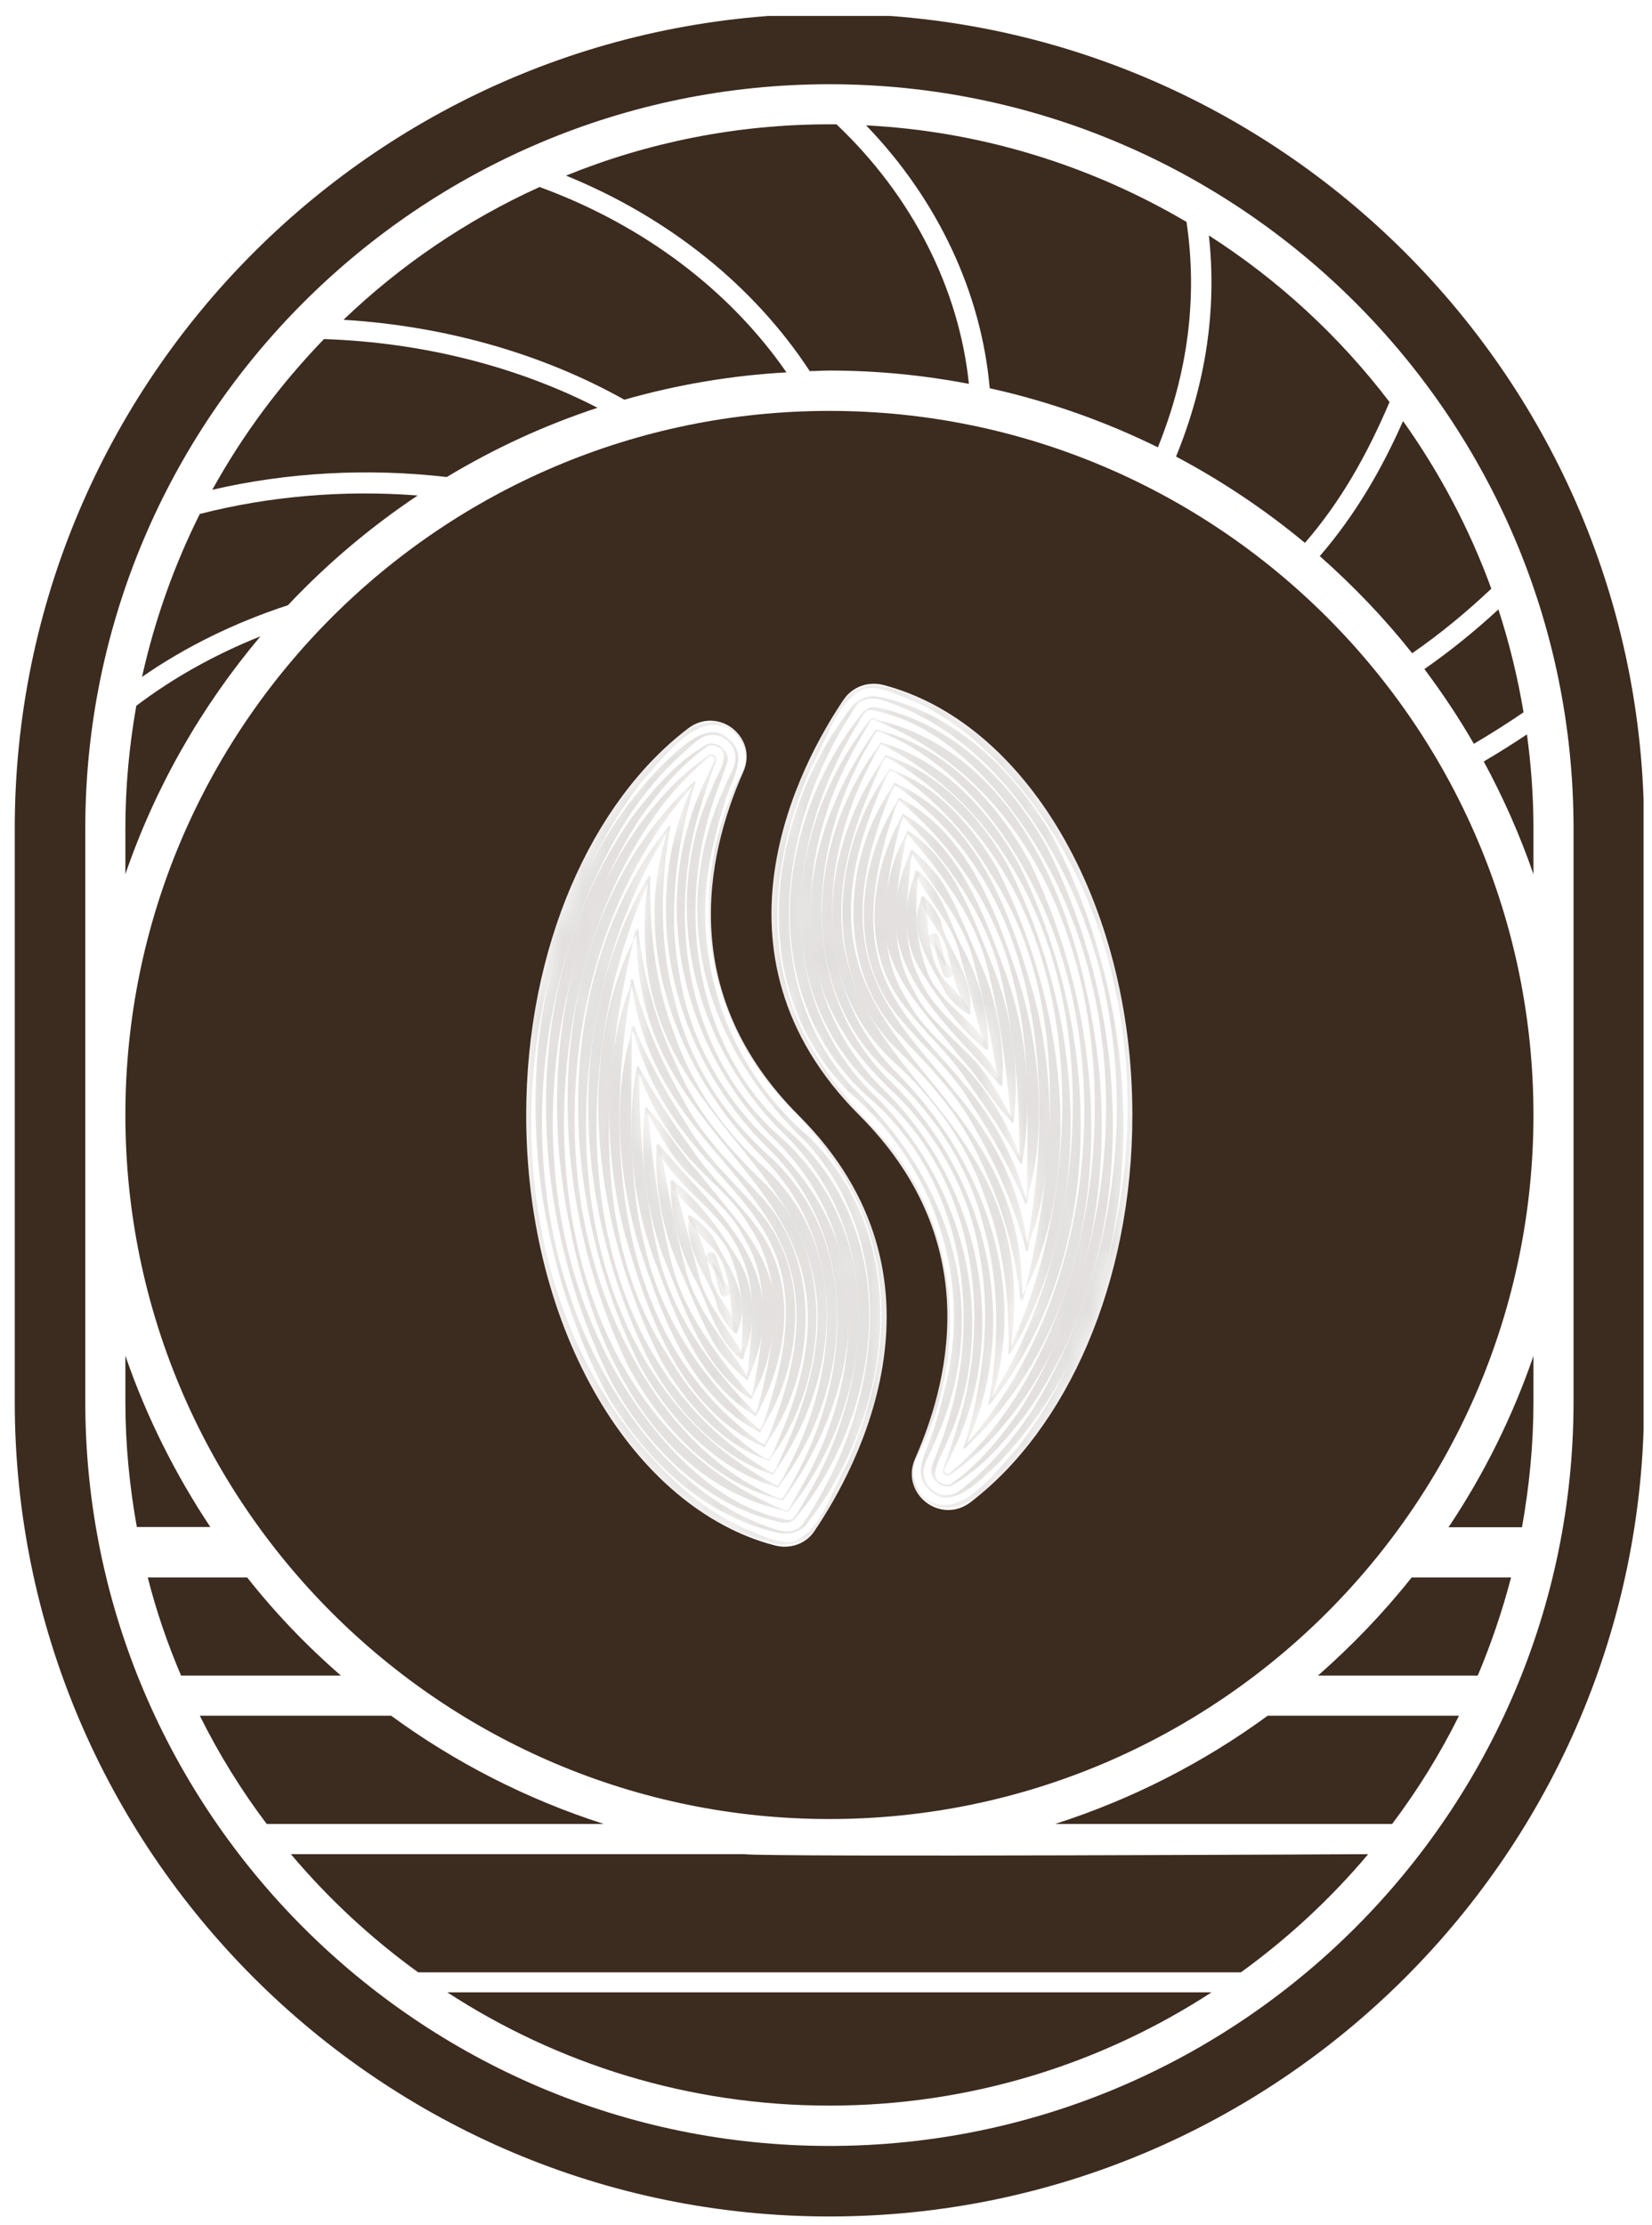 <svg width="75" height="101" viewBox="0 0 75 101" fill="none" xmlns="http://www.w3.org/2000/svg">
<g clip-path="url(#clip0_1_1279)">
<path d="M37.655 82.58C55.273 82.58 69.618 68.247 69.618 50.617C69.618 32.987 55.285 18.654 37.655 18.654C20.025 18.654 5.692 32.987 5.692 50.617C5.692 68.247 20.025 82.58 37.655 82.58ZM38.305 31.758C38.695 31.179 39.416 30.919 40.101 31.096C46.529 32.762 51.409 40.868 51.409 50.629C51.409 58.25 48.431 64.867 44.059 68.199C42.689 69.239 40.857 67.798 41.542 66.226C43.303 62.244 44.473 56.088 39.014 50.629C31.652 43.267 36.367 34.629 38.293 31.77M31.239 33.07C32.609 32.03 34.441 33.471 33.744 35.043C31.983 39.025 30.813 45.181 36.261 50.64C43.622 58.002 38.919 66.64 36.981 69.499C36.592 70.09 35.871 70.338 35.185 70.161C28.757 68.495 23.889 60.389 23.889 50.629C23.889 43.007 26.867 36.39 31.239 33.07Z" fill="#3C2B1F"/>
<path d="M37.655 0.622C17.26 0.622 0.67 17.212 0.67 37.607V63.638C0.67 84.033 17.26 100.623 37.655 100.623C58.05 100.623 74.64 84.033 74.64 63.638V37.607C74.64 17.212 58.05 0.622 37.655 0.622ZM71.438 63.638C71.438 82.261 56.277 97.421 37.655 97.421C19.032 97.421 3.872 82.261 3.872 63.638V37.607C3.872 18.973 19.032 3.824 37.655 3.824C56.277 3.824 71.438 18.985 71.438 37.607V63.638Z" fill="#3C2B1F"/>
<path d="M63.202 82.804C64.36 81.268 65.376 79.626 66.239 77.889H57.553C54.647 80.016 51.397 81.682 47.9 82.804H63.202Z" fill="#3C2B1F"/>
<path d="M8.221 76.069H15.476C13.928 74.722 12.498 73.233 11.222 71.614H6.708C7.098 73.15 7.606 74.627 8.221 76.069Z" fill="#3C2B1F"/>
<path d="M64.088 71.614C62.812 73.221 61.382 74.71 59.834 76.069H67.089C67.692 74.639 68.2 73.15 68.602 71.614H64.088Z" fill="#3C2B1F"/>
<path d="M27.41 82.804C23.913 81.682 20.663 80.016 17.756 77.889H9.071C9.934 79.626 10.95 81.268 12.108 82.804H27.41Z" fill="#3C2B1F"/>
<path d="M65.754 69.334H69.098C69.429 67.479 69.618 65.576 69.618 63.638V61.559C68.661 64.335 67.361 66.947 65.754 69.346" fill="#3C2B1F"/>
<path d="M9.556 69.334C7.961 66.935 6.649 64.324 5.692 61.547V63.627C5.692 65.576 5.881 67.479 6.212 69.322H9.556V69.334Z" fill="#3C2B1F"/>
<path d="M33.767 84.175H13.207C14.909 86.195 16.846 87.992 18.985 89.54H56.336C58.475 87.992 60.413 86.195 62.115 84.175C62.115 84.175 35.044 84.317 33.767 84.175Z" fill="#3C2B1F"/>
<path d="M20.309 90.449C25.307 93.699 31.262 95.59 37.655 95.59C44.047 95.59 50.003 93.699 55.001 90.449H20.309Z" fill="#3C2B1F"/>
<path d="M13.089 27.457C14.85 25.59 16.823 23.924 18.962 22.494C15.594 22.234 12.203 22.529 9.071 23.333C7.913 25.649 7.027 28.13 6.448 30.73C8.422 29.359 10.667 28.26 13.089 27.469" fill="#3C2B1F"/>
<path d="M44.934 17.626C47.604 18.217 50.168 19.126 52.567 20.308C53.938 16.917 54.375 13.49 53.867 10.075C49.554 7.535 44.603 5.963 39.321 5.691C42.582 9.071 44.556 13.301 44.934 17.638" fill="#3C2B1F"/>
<path d="M24.515 8.48C21.207 9.981 18.194 12.025 15.594 14.518C20.273 14.802 24.681 16.09 28.344 18.146C30.707 17.472 33.165 17.047 35.705 16.905C33.129 13.183 29.218 10.217 24.503 8.492" fill="#3C2B1F"/>
<path d="M20.285 21.655C22.424 20.367 24.716 19.304 27.127 18.512C23.523 16.657 19.233 15.546 14.708 15.393C12.734 17.437 11.021 19.729 9.639 22.234C13.053 21.442 16.705 21.242 20.273 21.655" fill="#3C2B1F"/>
<path d="M63.698 19.115C62.753 21.253 61.559 23.345 59.917 25.247C61.441 26.594 62.847 28.059 64.112 29.655C65.376 28.78 66.569 27.8 67.704 26.724C66.711 23.995 65.352 21.442 63.698 19.115Z" fill="#3C2B1F"/>
<path d="M36.781 16.846C37.076 16.846 37.359 16.822 37.655 16.822C39.817 16.822 41.932 17.035 43.988 17.425C43.539 13.1 41.413 8.894 37.974 5.644C37.868 5.644 37.761 5.644 37.643 5.644C33.425 5.644 29.395 6.471 25.697 7.972C30.388 9.886 34.24 12.994 36.769 16.858" fill="#3C2B1F"/>
<path d="M6.188 32.042C5.869 33.849 5.692 35.705 5.692 37.607V39.687C7.063 35.693 9.166 32.042 11.825 28.887C9.757 29.714 7.854 30.777 6.188 32.042Z" fill="#3C2B1F"/>
<path d="M69.323 33.341C68.732 33.731 68.07 34.157 67.361 34.57C68.247 36.201 69.004 37.914 69.618 39.687V37.607C69.618 36.166 69.512 34.736 69.323 33.341Z" fill="#3C2B1F"/>
<path d="M68.023 27.67C66.959 28.65 65.837 29.56 64.667 30.375C65.482 31.463 66.239 32.597 66.912 33.767C67.739 33.282 68.507 32.786 69.169 32.337C68.897 30.73 68.519 29.17 68.023 27.658" fill="#3C2B1F"/>
<path d="M53.382 20.722C55.474 21.832 57.435 23.144 59.243 24.645C60.874 22.766 62.067 20.639 63.084 18.252C60.815 15.274 58.038 12.71 54.883 10.69C55.249 14.046 54.753 17.39 53.394 20.722" fill="#3C2B1F"/>
<g style="mix-blend-mode:multiply" opacity="0.25">
<mask id="mask0_1_1279" style="mask-type:luminance" maskUnits="userSpaceOnUse" x="23" y="32" width="14" height="39">
<path d="M32.598 57.813L32.94 58.746C32.881 58.77 32.81 58.734 32.775 58.675C32.669 58.439 32.55 58.191 32.456 57.943C32.349 57.683 32.255 57.423 32.16 57.163C32.137 57.104 32.16 57.033 32.219 56.998L32.586 57.825L32.598 57.813ZM32.326 58.049C32.03 57.305 31.77 56.525 31.558 55.698L31.25 55.131C31.25 55.131 31.168 55.225 31.18 55.284C31.404 56.289 31.7 57.258 32.078 58.156C32.432 59.018 32.846 59.798 33.295 60.507C33.33 60.554 33.389 60.59 33.437 60.566L33.307 60.011C32.94 59.408 32.621 58.758 32.326 58.049ZM31.605 58.274C32.149 59.597 32.81 60.743 33.578 61.7C33.614 61.736 33.661 61.76 33.72 61.748L33.626 61.31C32.94 60.424 32.361 59.373 31.865 58.179C31.357 56.927 30.979 55.568 30.742 54.138L30.483 53.559C30.423 53.583 30.388 53.642 30.4 53.701C30.624 55.331 31.038 56.868 31.605 58.274ZM32.538 63.461C33.129 64.123 33.767 64.666 34.429 65.08C34.465 65.103 34.5 65.103 34.535 65.103L34.441 64.773C33.85 64.383 33.271 63.886 32.728 63.284C32.149 62.646 31.593 61.889 31.097 61.05C30.258 59.621 29.608 58.002 29.171 56.206C28.722 54.422 28.497 52.543 28.497 50.617C28.497 49.943 28.533 49.258 28.592 48.584C28.627 48.1 28.686 47.627 28.757 47.155L28.71 46.457C28.651 46.457 28.592 46.505 28.58 46.576C28.462 47.225 28.379 47.899 28.32 48.573C28.261 49.258 28.237 49.943 28.237 50.629C28.237 52.578 28.462 54.481 28.923 56.289C29.372 58.096 30.034 59.751 30.872 61.192C31.369 62.055 31.936 62.823 32.538 63.473V63.461ZM28.025 50.617C28.025 49.565 28.096 48.514 28.226 47.486C28.332 46.67 28.485 45.867 28.663 45.087L28.686 44.342C28.627 44.342 28.568 44.378 28.556 44.437C28.297 45.406 28.096 46.422 27.954 47.45C27.812 48.49 27.753 49.553 27.753 50.617C27.753 53.973 28.415 57.21 29.679 59.975C30.92 62.681 32.68 64.737 34.642 65.777C34.677 65.801 34.724 65.801 34.748 65.777L34.654 65.458C32.798 64.43 31.121 62.445 29.939 59.845C28.698 57.116 28.037 53.925 28.037 50.605L28.025 50.617ZM29.313 50.18C29.254 50.191 29.206 50.251 29.206 50.309V50.617C29.206 53.405 29.691 56.123 30.613 58.451C31.451 60.602 32.633 62.362 34.004 63.556C34.039 63.579 34.086 63.591 34.122 63.591L34.039 63.225C32.763 62.067 31.664 60.389 30.861 58.356C29.963 56.099 29.49 53.5 29.466 50.806L29.289 50.18H29.313ZM29.833 51.905C29.773 51.928 29.738 51.987 29.738 52.047C29.833 53.606 30.093 55.119 30.494 56.548C30.908 57.978 31.451 59.302 32.137 60.46C32.385 60.885 32.657 61.299 32.94 61.665C33.224 62.043 33.519 62.386 33.815 62.693C33.85 62.728 33.897 62.74 33.945 62.728V62.705L33.85 62.339C33.614 62.078 33.377 61.795 33.153 61.499C32.881 61.133 32.609 60.731 32.373 60.318C31.711 59.172 31.168 57.884 30.766 56.478C30.412 55.213 30.163 53.89 30.057 52.519L29.844 51.917L29.833 51.905ZM34.216 64.335C34.216 64.335 34.299 64.371 34.335 64.359L34.24 64.016C32.81 62.894 31.522 61.098 30.601 58.959C29.549 56.489 28.994 53.606 28.994 50.617C28.994 50.251 28.994 49.896 29.017 49.541C29.017 49.364 29.041 49.175 29.053 48.998L28.935 48.336C28.875 48.348 28.828 48.395 28.816 48.454C28.781 48.821 28.757 49.175 28.734 49.53C28.722 49.884 28.71 50.251 28.71 50.617C28.71 53.642 29.277 56.56 30.341 59.065C31.31 61.322 32.68 63.201 34.205 64.335H34.216ZM31.605 35.397C31.605 35.397 31.558 35.374 31.522 35.374C31.487 35.374 31.451 35.386 31.428 35.409C29.703 37.028 28.273 39.273 27.304 41.908C26.323 44.555 25.803 47.556 25.803 50.605C25.803 54.705 26.784 58.746 28.556 61.972C30.329 65.21 32.798 67.419 35.481 68.188C35.504 68.188 35.54 68.188 35.563 68.188L35.457 67.904C32.881 67.124 30.518 64.985 28.793 61.842C27.044 58.652 26.075 54.658 26.075 50.605C26.075 47.592 26.583 44.614 27.564 41.991C28.45 39.616 29.691 37.56 31.203 36.012L31.605 35.386V35.397ZM34.937 66.427L34.843 66.12C32.798 65.139 30.955 63.107 29.643 60.377C28.285 57.553 27.54 54.091 27.54 50.617C27.54 49.152 27.682 47.675 27.942 46.245C28.155 45.063 28.462 43.929 28.84 42.853L28.958 42.062H28.935C28.875 42.062 28.828 42.097 28.805 42.145C28.308 43.421 27.93 44.779 27.67 46.197C27.41 47.639 27.268 49.128 27.268 50.617C27.268 54.126 28.025 57.636 29.395 60.495C30.766 63.331 32.704 65.446 34.843 66.427C34.878 66.439 34.902 66.451 34.937 66.427ZM35.138 67.03L35.044 66.734C32.822 65.812 30.813 63.745 29.36 60.873C27.871 57.931 27.056 54.28 27.056 50.617C27.056 48.667 27.28 46.729 27.729 44.874C28.107 43.291 28.639 41.825 29.301 40.478L29.537 39.675C29.537 39.675 29.514 39.675 29.502 39.675C29.454 39.675 29.407 39.699 29.384 39.746C28.556 41.27 27.918 42.972 27.469 44.815C27.009 46.694 26.784 48.644 26.784 50.617C26.784 54.327 27.611 58.014 29.124 60.991C30.624 63.969 32.739 66.12 35.055 67.03C35.079 67.03 35.114 67.03 35.15 67.03H35.138ZM26.559 50.617C26.559 48.171 26.926 45.689 27.611 43.444C28.214 41.471 29.076 39.651 30.104 38.139L30.447 37.394C30.447 37.394 30.412 37.383 30.388 37.383C30.341 37.383 30.305 37.406 30.282 37.442C29.053 39.072 28.037 41.117 27.351 43.362C26.654 45.642 26.288 48.147 26.288 50.617C26.288 54.528 27.186 58.392 28.828 61.499C30.471 64.619 32.751 66.793 35.256 67.632C35.28 67.632 35.315 67.632 35.339 67.632L35.292 67.514L35.233 67.349C32.834 66.51 30.648 64.394 29.064 61.381C27.446 58.309 26.548 54.492 26.548 50.629L26.559 50.617ZM35.552 68.731C35.552 68.731 35.587 68.731 35.599 68.731C35.599 68.731 35.634 68.731 35.646 68.731C35.682 68.731 35.717 68.731 35.752 68.707L35.658 68.448H35.623C34.287 68.105 32.987 67.408 31.794 66.391C30.589 65.375 29.514 64.064 28.592 62.504C27.635 60.861 26.89 58.995 26.37 56.962C25.862 54.918 25.591 52.779 25.591 50.605C25.591 47.237 26.217 43.952 27.387 41.117C28.556 38.281 30.234 35.965 32.255 34.428C32.267 34.417 32.279 34.405 32.29 34.405L32.468 34.192C32.468 34.192 32.456 34.192 32.444 34.18C32.408 34.157 32.349 34.133 32.279 34.133C32.243 34.133 32.208 34.133 32.172 34.157C32.149 34.169 32.113 34.192 32.078 34.216C30.034 35.776 28.308 38.127 27.115 41.01C25.933 43.893 25.295 47.214 25.295 50.605C25.295 52.803 25.555 54.965 26.075 57.021C26.595 59.089 27.351 60.98 28.332 62.646C29.254 64.229 30.352 65.564 31.581 66.604C32.822 67.644 34.145 68.353 35.516 68.719L35.552 68.731ZM35.481 69.7C35.682 69.724 35.906 69.7 36.095 69.629L36.001 69.369C35.894 69.405 35.764 69.428 35.646 69.428C35.599 69.428 35.552 69.428 35.504 69.428C35.469 69.428 35.422 69.416 35.374 69.405C32.361 68.625 29.632 66.309 27.67 62.894C25.697 59.467 24.622 55.107 24.622 50.617C24.622 47.107 25.283 43.681 26.524 40.691C27.765 37.713 29.549 35.291 31.676 33.66C31.77 33.59 31.877 33.531 31.983 33.495C32.243 33.401 32.538 33.424 32.787 33.566C32.834 33.59 32.881 33.625 32.917 33.649L33.082 33.436C33.082 33.436 32.976 33.353 32.917 33.318C32.728 33.211 32.515 33.152 32.29 33.152C32.149 33.152 32.007 33.176 31.877 33.223C31.747 33.27 31.617 33.341 31.499 33.436C29.325 35.078 27.517 37.548 26.264 40.573C25.012 43.586 24.338 47.06 24.338 50.593C24.338 55.131 25.437 59.538 27.434 63.012C29.431 66.486 32.231 68.849 35.303 69.653C35.363 69.665 35.41 69.676 35.469 69.688L35.481 69.7ZM24.137 50.617C24.137 46.977 24.834 43.421 26.146 40.348C27.422 37.359 29.23 34.913 31.381 33.282C32.066 32.762 32.798 32.952 33.224 33.282L33.401 33.07C33.07 32.81 32.692 32.68 32.314 32.68C31.936 32.68 31.558 32.798 31.227 33.058C29.041 34.724 27.209 37.205 25.91 40.23C24.586 43.35 23.877 46.93 23.877 50.605C23.877 55.284 25.023 59.822 27.115 63.378C29.183 66.911 32.054 69.31 35.209 70.125C35.575 70.22 35.942 70.196 36.284 70.078L36.19 69.818C35.894 69.924 35.587 69.936 35.28 69.865C32.208 69.062 29.395 66.71 27.363 63.236C25.295 59.715 24.161 55.225 24.161 50.605L24.137 50.617ZM32.137 33.968C32.279 33.909 32.42 33.932 32.55 34.003C32.574 34.015 32.586 34.027 32.609 34.039L32.787 33.826C32.787 33.826 32.728 33.779 32.692 33.767C32.574 33.696 32.432 33.66 32.302 33.66C32.219 33.66 32.125 33.672 32.042 33.708C31.959 33.743 31.877 33.79 31.806 33.838C29.691 35.445 27.93 37.855 26.701 40.809C25.472 43.763 24.834 47.155 24.834 50.617C24.834 55.048 25.898 59.349 27.824 62.74C29.75 66.132 32.456 68.436 35.434 69.204C35.469 69.204 35.504 69.216 35.54 69.227C35.67 69.239 35.8 69.227 35.918 69.18L35.823 68.932C35.764 68.956 35.705 68.967 35.646 68.967C35.623 68.967 35.599 68.967 35.575 68.967C35.552 68.967 35.528 68.967 35.504 68.956C32.598 68.199 29.951 65.954 28.06 62.622C26.158 59.278 25.106 55.024 25.106 50.64C25.106 47.202 25.744 43.846 26.949 40.939C28.155 38.032 29.88 35.657 31.959 34.086C32.019 34.05 32.078 34.015 32.125 33.991L32.137 33.968Z" fill="white"/>
</mask>
<g mask="url(#mask0_1_1279)">
<path d="M33.649 33.566C32.03 31.675 30.175 34.346 29.088 35.539C22.105 44.768 22.152 60.058 31.31 67.845C32.078 68.459 32.905 68.991 33.803 69.393C34.677 69.724 35.682 70.35 36.568 69.771C36.591 69.759 36.615 69.794 36.591 69.806C36.178 70.102 35.634 70.208 35.138 70.066C33.673 69.724 32.29 69.038 31.097 68.129C22.247 60.932 21.478 43.846 28.828 35.338C29.844 34.369 30.896 32.762 32.42 32.762C32.952 32.81 33.377 33.141 33.685 33.542C33.708 33.566 33.661 33.59 33.649 33.566Z" fill="#3C2B1F"/>
<path d="M36.202 69.464C35.788 69.736 35.268 69.582 34.843 69.464C31.688 68.589 29.183 66.108 27.564 63.331C22.92 54.563 22.826 42.227 30.01 34.783C30.825 34.003 32.408 32.337 33.295 33.861C33.047 33.601 32.704 33.33 32.302 33.365C31.853 33.365 31.534 33.731 31.18 34.027C30.152 34.925 29.265 35.976 28.509 37.111C23.735 44.744 23.121 55.367 27.883 63.142C29.525 65.836 31.853 68.247 34.878 69.322C35.303 69.475 35.752 69.641 36.178 69.416C36.202 69.405 36.225 69.44 36.202 69.452V69.464Z" fill="#3C2B1F"/>
<path d="M35.977 69.038C35.776 69.156 35.516 69.145 35.303 69.074C31.959 68.294 29.36 65.647 27.753 62.728C23.818 54.823 23.464 44.437 28.734 37.04C29.691 35.799 30.742 34.547 32.125 33.779C32.349 33.708 32.68 33.814 32.775 33.991C32.598 33.909 32.361 33.767 32.149 33.861C30.896 34.724 29.88 35.976 29.006 37.217C24.338 44.602 23.629 54.883 28.084 62.528C29.797 65.423 32.598 68.578 35.977 69.026V69.038Z" fill="#3C2B1F"/>
<path d="M35.729 68.613C28.615 67.065 26.016 58.841 25.39 52.437C24.881 46.552 26.264 40.112 30.459 35.74C30.979 35.197 31.558 34.724 32.16 34.287C32.255 34.192 32.42 34.263 32.479 34.358C32.491 34.381 32.456 34.405 32.444 34.381C32.29 34.18 32.125 34.428 31.971 34.547C31.487 34.96 31.05 35.421 30.624 35.882C22.967 44.874 23.617 63.922 35.729 68.589V68.613Z" fill="#3C2B1F"/>
<path d="M35.67 67.892L35.552 68.093C35.552 68.093 35.528 68.105 35.516 68.105C32.385 67.349 29.998 64.773 28.521 62.019C24.515 53.713 24.373 42.145 31.511 35.48C31.711 35.362 31.381 35.965 31.392 35.988C31.392 36.012 31.345 35.988 31.345 35.976L31.499 35.504L31.57 35.551C25.413 42.275 24.338 53.973 28.852 61.842C30.329 64.525 32.68 67.029 35.493 68.058L35.634 67.868C35.646 67.845 35.693 67.868 35.67 67.892Z" fill="#3C2B1F"/>
<path d="M35.457 67.313L35.339 67.514C35.339 67.514 35.315 67.538 35.303 67.526C32.515 66.722 30.376 64.418 29.017 61.925C25.283 54.339 24.941 44.342 30.364 37.477C30.4 37.43 30.471 37.477 30.459 37.524L30.282 38.151C30.282 38.162 30.27 38.174 30.258 38.162C30.258 38.162 30.234 38.151 30.246 38.139L30.364 37.501L30.459 37.548C24.586 46.434 24.834 62.173 35.339 67.467L35.303 67.479C35.315 67.479 35.469 67.171 35.481 67.313H35.457Z" fill="#3C2B1F"/>
<path d="M35.244 66.71L35.126 66.935C35.126 66.935 35.103 66.959 35.079 66.947C32.633 66.12 30.742 64.087 29.514 61.866C26.11 55.072 25.472 46.481 29.431 39.793C29.454 39.734 29.549 39.758 29.549 39.828L29.443 40.585C29.443 40.597 29.431 40.608 29.419 40.608C29.419 40.608 29.395 40.597 29.395 40.585L29.419 39.817L29.537 39.852C25.472 48.537 25.898 61.7 35.103 66.888L35.055 66.9L35.197 66.699C35.197 66.699 35.256 66.699 35.233 66.722L35.244 66.71Z" fill="#3C2B1F"/>
<path d="M35.067 66.061L34.937 66.32C32.798 65.612 31.12 63.697 30.022 61.771C27.044 55.922 25.91 47.946 28.994 42.204V42.865C28.923 43.031 28.887 42.204 28.875 42.215C27.375 48.254 26.619 55.91 30.352 61.594C31.428 63.473 33.153 65.257 34.878 66.297L35.032 66.061C35.044 66.037 35.091 66.061 35.067 66.084V66.061Z" fill="#3C2B1F"/>
<path d="M34.855 65.423L34.736 65.683C34.736 65.683 34.701 65.706 34.677 65.694C30.931 63.993 29.443 59.798 28.391 56.111C27.398 52.448 27.328 47.757 28.745 44.461L28.828 45.087C28.828 45.11 28.793 45.122 28.781 45.087L28.616 44.472H28.734C27.339 51.858 27.942 61.003 34.701 65.6L34.642 65.612L34.795 65.375C34.795 65.375 34.843 65.375 34.831 65.399L34.855 65.423Z" fill="#3C2B1F"/>
<path d="M34.665 64.69L34.547 64.997C34.547 64.997 34.5 65.033 34.476 65.021C31.345 63.367 30.069 59.834 29.041 56.667C28.072 53.535 27.729 49.506 28.781 46.576L28.887 47.001C28.864 47.155 28.686 46.599 28.674 46.611C28.722 49.719 28.415 53.299 29.277 56.596C30.022 59.845 31.971 62.823 34.535 64.926L34.465 64.95L34.63 64.666C34.63 64.666 34.677 64.666 34.665 64.69Z" fill="#3C2B1F"/>
<path d="M34.465 63.922L34.358 64.253C34.358 64.253 34.311 64.3 34.287 64.276C31.7 62.717 30.648 59.751 29.655 57.057C28.674 54.315 28.415 51.314 28.899 48.454C28.899 48.395 28.994 48.372 29.017 48.431C29.017 48.466 29.206 48.868 29.159 48.88C29.123 48.903 28.923 48.49 28.911 48.478L29.029 48.454C29.005 51.338 29.23 54.185 29.892 56.974C30.577 59.751 32.314 62.185 34.346 64.17L34.264 64.194L34.429 63.886C34.429 63.886 34.476 63.886 34.476 63.91L34.465 63.922Z" fill="#3C2B1F"/>
<path d="M34.24 63.178L34.157 63.485C34.157 63.485 34.098 63.544 34.075 63.52C31.983 62.114 31.168 59.656 30.27 57.447C29.36 55.202 29.017 52.708 29.289 50.31C29.289 50.251 29.384 50.239 29.407 50.286C29.407 50.321 29.596 50.64 29.549 50.664C29.514 50.688 29.313 50.369 29.289 50.357L29.407 50.321C29.62 52.708 29.904 55.048 30.494 57.364C31.097 59.68 32.609 61.63 34.134 63.414L34.039 63.437L34.193 63.166C34.193 63.166 34.24 63.166 34.24 63.178Z" fill="#3C2B1F"/>
<path d="M34.039 62.279C34.004 62.398 34.039 62.634 33.909 62.657C33.531 62.339 33.165 61.972 32.846 61.582C32.16 60.85 31.31 58.616 30.896 57.695C30.093 55.922 29.714 53.949 29.809 52.011C29.809 51.94 29.915 51.916 29.951 51.976C29.951 52.011 30.187 52.354 30.14 52.377C30.116 52.413 29.832 52.07 29.821 52.058L29.962 52.011C30.305 53.902 30.636 55.757 31.12 57.6C31.593 59.479 32.94 60.92 33.956 62.516L33.838 62.539C33.85 62.539 34.004 62.126 34.027 62.256L34.039 62.279Z" fill="#3C2B1F"/>
<path d="M33.803 61.192C33.779 61.346 33.862 61.878 33.602 61.677C32.456 60.684 32.16 59.172 31.463 57.907C30.801 56.596 30.435 55.142 30.447 53.665C30.447 53.594 30.541 53.571 30.577 53.63C30.577 53.665 30.778 53.913 30.73 53.937C30.719 53.973 30.471 53.724 30.459 53.724L30.589 53.665C31.002 55.048 31.321 56.419 31.7 57.801C32.03 59.219 33.082 60.282 33.755 61.547L33.578 61.582C33.637 61.499 33.72 61.098 33.791 61.181L33.803 61.192Z" fill="#3C2B1F"/>
<path d="M33.46 60.153C33.732 61.299 32.586 59.621 32.562 59.29C32.385 58.309 30.955 56.69 31.31 55.19C31.357 55.19 31.392 55.296 31.416 55.32C31.439 55.414 31.298 55.296 31.274 55.284L31.369 55.237C31.806 56.088 32.054 56.962 32.267 57.884C32.42 58.841 33.236 59.455 33.496 60.377L33.306 60.424C33.342 60.377 33.389 60.082 33.46 60.153Z" fill="#3C2B1F"/>
<path d="M32.704 58.711C32.208 56.95 32.196 56.962 33.117 58.51C33.306 58.794 32.81 59.03 32.704 58.711Z" fill="#3C2B1F"/>
</g>
<mask id="mask1_1_1279" style="mask-type:luminance" maskUnits="userSpaceOnUse" x="28" y="33" width="13" height="38">
<path d="M38.553 56.1C37.974 54.41 36.946 52.838 35.505 51.397C33.259 49.14 31.877 46.552 31.404 43.681C30.943 40.809 31.404 37.784 32.775 34.677C32.81 34.582 32.834 34.499 32.834 34.417C32.834 34.334 32.81 34.263 32.751 34.192C32.716 34.133 32.669 34.086 32.609 34.039L32.787 33.826C32.869 33.885 32.928 33.956 32.988 34.039C33.059 34.157 33.106 34.275 33.106 34.405C33.106 34.535 33.082 34.665 33.023 34.795C31.676 37.855 31.215 40.833 31.676 43.645C32.137 46.458 33.484 48.998 35.705 51.208C37.17 52.673 38.21 54.292 38.813 56.005C39.416 57.73 39.569 59.585 39.286 61.535C39.073 62.965 38.636 64.442 37.962 65.931C37.383 67.207 36.745 68.247 36.32 68.885C36.249 68.991 36.142 69.086 36.036 69.145C36.001 69.156 35.977 69.168 35.942 69.18L35.847 68.92C35.847 68.92 35.894 68.897 35.906 68.897C35.989 68.861 36.048 68.802 36.095 68.731C36.521 68.105 37.147 67.089 37.726 65.812C38.388 64.347 38.825 62.906 39.026 61.5C39.297 59.597 39.144 57.778 38.565 56.1H38.553ZM39.971 61.641C39.475 65.033 37.832 67.88 36.887 69.275C36.721 69.523 36.485 69.712 36.202 69.818C36.178 69.818 36.166 69.83 36.166 69.83L36.261 70.09C36.261 70.09 36.284 70.09 36.308 70.078C36.639 69.948 36.911 69.724 37.111 69.428C38.057 68.01 39.735 65.127 40.243 61.677C40.337 60.992 40.396 60.33 40.396 59.668C40.396 56.253 39.049 53.181 36.391 50.522C33.992 48.124 32.68 45.359 32.491 42.322C32.349 40.053 32.834 37.643 33.921 35.185C34.264 34.417 34.051 33.59 33.401 33.081L33.224 33.294C33.649 33.625 34.004 34.299 33.661 35.078C32.562 37.584 32.066 40.018 32.219 42.334C32.409 45.453 33.756 48.265 36.202 50.711C39.309 53.819 40.585 57.494 39.983 61.641H39.971ZM34.819 52.094C37.407 54.682 38.494 57.742 38.069 61.169C37.726 63.946 36.462 66.356 35.457 67.916L35.563 68.199C35.563 68.199 35.611 68.176 35.634 68.152C36.674 66.569 37.986 64.076 38.352 61.204C38.789 57.671 37.679 54.552 35.02 51.893C32.798 49.672 31.381 47.131 30.813 44.342C30.246 41.554 30.53 38.6 31.664 35.563C31.688 35.504 31.664 35.433 31.617 35.398L31.215 36.024C30.234 38.919 30.01 41.731 30.553 44.401C31.132 47.237 32.574 49.825 34.831 52.082L34.819 52.094ZM35.658 68.471L35.753 68.731C35.812 68.707 35.859 68.672 35.894 68.625C36.993 66.994 38.388 64.43 38.801 61.429C39.321 57.695 38.163 54.374 35.351 51.562C33.07 49.27 31.664 46.647 31.192 43.74C30.719 40.833 31.192 37.761 32.574 34.594C32.598 34.535 32.609 34.476 32.609 34.417C32.609 34.358 32.574 34.322 32.562 34.299C32.539 34.263 32.503 34.228 32.468 34.204L32.29 34.417H32.302L32.326 34.44C32.326 34.44 32.326 34.452 32.314 34.476C30.896 37.69 30.424 40.809 30.908 43.775C31.392 46.729 32.822 49.412 35.15 51.739C37.891 54.492 39.026 57.73 38.529 61.37C38.128 64.312 36.745 66.841 35.658 68.459H35.646L35.658 68.471ZM29.632 39.84C29.632 39.781 29.596 39.71 29.537 39.699L29.301 40.502C29.159 42.676 29.454 44.768 30.175 46.741C30.979 48.939 32.302 50.971 34.134 52.791C35.374 54.032 36.225 55.32 36.71 56.726C37.206 58.132 37.324 59.609 37.088 61.228C36.934 62.256 36.639 63.319 36.202 64.395C35.883 65.186 35.493 65.978 35.032 66.746L35.126 67.041C35.15 67.041 35.185 67.018 35.197 66.994C35.682 66.179 36.107 65.34 36.438 64.501C36.875 63.402 37.182 62.315 37.336 61.263C37.572 59.609 37.442 58.049 36.946 56.62C36.438 55.178 35.575 53.855 34.299 52.578C32.515 50.782 31.203 48.785 30.412 46.623C29.632 44.472 29.36 42.192 29.608 39.817L29.632 39.84ZM30.565 45.429C29.868 42.936 29.856 40.289 30.542 37.56C30.553 37.501 30.518 37.43 30.459 37.406L30.116 38.151C29.584 40.703 29.644 43.173 30.294 45.5C31.003 48.041 32.409 50.38 34.476 52.437C36.887 54.847 37.939 57.683 37.608 60.873C37.336 63.496 36.19 65.824 35.245 67.337L35.304 67.502L35.351 67.62C35.351 67.62 35.41 67.597 35.422 67.573C36.391 66.037 37.596 63.627 37.88 60.897C38.222 57.624 37.135 54.705 34.666 52.236C32.633 50.203 31.251 47.923 30.553 45.418L30.565 45.429ZM33.98 52.933C32.444 51.397 31.239 49.695 30.412 47.887C29.596 46.091 29.136 44.177 29.065 42.204C29.065 42.145 29.017 42.086 28.946 42.074L28.828 42.865C28.97 44.65 29.431 46.375 30.175 48.005C31.014 49.849 32.231 51.574 33.791 53.134C35.824 55.166 36.804 57.529 36.71 60.153C36.639 62.055 36.013 64.064 34.843 66.132L34.937 66.439C34.937 66.439 34.996 66.403 35.02 66.38C36.249 64.241 36.911 62.15 36.993 60.164C37.088 57.458 36.084 55.036 33.992 52.945L33.98 52.933ZM36.048 50.865C33.578 48.395 32.208 45.559 31.995 42.452C31.83 40.077 32.326 37.572 33.46 34.984C33.567 34.736 33.602 34.488 33.567 34.251C33.531 34.039 33.448 33.873 33.389 33.779C33.307 33.66 33.212 33.542 33.082 33.46L32.917 33.672C33.011 33.743 33.094 33.838 33.165 33.932C33.212 34.015 33.283 34.133 33.307 34.299C33.342 34.488 33.307 34.688 33.224 34.878C32.066 37.501 31.57 40.053 31.735 42.475C31.96 45.654 33.342 48.537 35.871 51.066C37.36 52.555 38.423 54.197 39.026 55.946C39.628 57.695 39.794 59.585 39.51 61.571C39.297 63.012 38.849 64.513 38.175 66.013C37.596 67.313 36.946 68.353 36.509 69.003C36.414 69.133 36.284 69.251 36.142 69.322L36.024 69.381L36.119 69.641C36.119 69.641 36.225 69.606 36.273 69.57C36.462 69.464 36.615 69.334 36.733 69.156C37.182 68.495 37.832 67.443 38.423 66.12C39.108 64.595 39.569 63.083 39.782 61.606C40.077 59.585 39.912 57.648 39.297 55.851C38.671 54.067 37.596 52.377 36.072 50.865H36.048ZM30.234 49.222C31.061 50.723 32.137 52.153 33.448 53.465C35.315 55.331 36.249 57.494 36.225 59.893C36.202 61.665 35.682 63.544 34.642 65.47L34.736 65.789C34.736 65.789 34.795 65.753 34.819 65.718C35.906 63.709 36.473 61.736 36.497 59.893C36.521 57.423 35.552 55.19 33.638 53.276C32.349 51.987 31.286 50.581 30.471 49.093C29.667 47.627 29.112 46.056 28.817 44.449C28.805 44.39 28.746 44.342 28.686 44.342L28.663 45.087C28.982 46.517 29.514 47.899 30.223 49.222H30.234ZM30.353 50.392C31.109 51.598 32.031 52.744 33.106 53.819C34.181 54.894 34.914 56.005 35.339 57.187C35.753 58.368 35.859 59.621 35.658 61.027C35.552 61.7 35.386 62.409 35.15 63.118C34.961 63.662 34.725 64.229 34.465 64.784L34.559 65.127C34.595 65.115 34.63 65.092 34.642 65.056C34.949 64.442 35.209 63.816 35.41 63.213C35.658 62.492 35.835 61.771 35.93 61.086C36.142 59.644 36.036 58.345 35.599 57.116C35.174 55.887 34.417 54.764 33.307 53.654C32.196 52.543 31.333 51.456 30.589 50.274C29.856 49.104 29.265 47.864 28.852 46.576C28.828 46.517 28.781 46.481 28.722 46.481L28.769 47.178C29.171 48.289 29.703 49.376 30.353 50.416V50.392ZM30.494 51.468C31.144 52.413 31.912 53.311 32.763 54.162C33.779 55.19 34.465 56.218 34.866 57.34C35.256 58.451 35.351 59.633 35.162 60.956C35.079 61.5 34.949 62.079 34.772 62.658C34.63 63.107 34.453 63.567 34.252 64.028L34.346 64.371C34.346 64.371 34.417 64.335 34.441 64.288C34.677 63.768 34.878 63.237 35.044 62.728C35.233 62.138 35.363 61.547 35.445 60.98C35.646 59.621 35.54 58.392 35.126 57.246C34.725 56.088 34.004 55.013 32.952 53.973C32.113 53.134 31.369 52.248 30.719 51.314C30.081 50.392 29.525 49.423 29.088 48.419C29.065 48.372 29.017 48.336 28.97 48.336H28.946L29.065 48.998C29.478 49.849 29.963 50.664 30.506 51.456L30.494 51.468ZM30.66 52.507C31.192 53.193 31.782 53.866 32.42 54.504C33.377 55.462 34.027 56.442 34.406 57.482C34.772 58.522 34.866 59.633 34.689 60.873C34.63 61.299 34.524 61.748 34.406 62.185C34.299 62.528 34.193 62.882 34.063 63.225L34.146 63.591C34.146 63.591 34.228 63.544 34.24 63.508C34.406 63.095 34.547 62.669 34.666 62.268C34.795 61.807 34.89 61.358 34.961 60.921C35.15 59.644 35.055 58.486 34.666 57.399C34.287 56.312 33.614 55.308 32.621 54.315C31.995 53.689 31.416 53.027 30.884 52.342C30.364 51.669 29.892 50.959 29.478 50.251C29.454 50.215 29.407 50.18 29.36 50.18C29.348 50.18 29.336 50.18 29.325 50.18L29.502 50.806C29.856 51.385 30.246 51.952 30.672 52.507H30.66ZM30.849 53.512C31.227 53.973 31.64 54.41 32.078 54.847C32.999 55.769 33.602 56.679 33.945 57.636C34.287 58.593 34.37 59.633 34.205 60.802C34.157 61.098 34.11 61.393 34.027 61.7C33.98 61.901 33.921 62.126 33.85 62.339L33.933 62.705V62.728C33.933 62.728 34.016 62.681 34.039 62.634C34.134 62.339 34.217 62.043 34.299 61.76C34.37 61.452 34.441 61.133 34.476 60.838C34.654 59.621 34.559 58.545 34.205 57.541C33.838 56.537 33.212 55.592 32.267 54.646C31.841 54.221 31.428 53.784 31.05 53.335C30.672 52.886 30.317 52.425 29.986 51.952C29.963 51.917 29.915 51.893 29.88 51.893C29.856 51.893 29.845 51.893 29.833 51.893L30.045 52.496C30.305 52.838 30.565 53.169 30.849 53.5V53.512ZM31.061 54.492C31.274 54.729 31.499 54.965 31.735 55.19C32.586 56.052 33.165 56.891 33.484 57.801C33.803 58.699 33.886 59.656 33.72 60.743C33.697 60.885 33.673 61.027 33.649 61.169C33.649 61.216 33.626 61.263 33.626 61.31L33.72 61.748C33.72 61.748 33.815 61.7 33.827 61.653C33.862 61.511 33.897 61.358 33.921 61.216C33.945 61.074 33.98 60.921 34.004 60.779C34.169 59.656 34.087 58.652 33.744 57.707C33.401 56.773 32.81 55.887 31.924 55.001C31.7 54.776 31.475 54.54 31.262 54.303C31.05 54.067 30.837 53.831 30.636 53.594C30.613 53.559 30.565 53.547 30.53 53.547C30.506 53.547 30.494 53.547 30.471 53.559L30.731 54.138C30.837 54.256 30.943 54.374 31.05 54.492H31.061ZM32.988 57.848C33.248 58.522 33.354 59.231 33.307 60.023L33.437 60.578C33.496 60.566 33.543 60.519 33.543 60.46C33.661 59.467 33.555 58.581 33.248 57.754C32.94 56.927 32.385 56.147 31.581 55.343L31.416 55.166C31.416 55.166 31.357 55.131 31.31 55.131C31.286 55.131 31.262 55.131 31.251 55.154L31.558 55.721C32.243 56.43 32.704 57.139 32.988 57.86V57.848ZM32.952 58.746C33.011 58.723 33.059 58.652 33.047 58.581C32.988 58.309 32.905 58.049 32.798 57.789C32.692 57.529 32.562 57.281 32.409 57.021C32.385 56.986 32.338 56.962 32.29 56.962C32.267 56.962 32.255 56.962 32.231 56.974L32.598 57.801L32.94 58.735L32.952 58.746Z" fill="white"/>
</mask>
<g mask="url(#mask1_1_1279)">
<path d="M35.233 69.984C37.088 70.362 37.702 67.727 38.447 66.474C39.841 63.343 40.526 59.763 39.593 56.407C38.943 53.855 37.312 51.751 35.504 49.884C31.794 45.89 31.192 39.852 33.685 35.067C34.098 34.298 33.673 33.318 32.893 32.928C33.756 33.117 34.323 34.298 33.909 35.161C31.853 39.888 31.912 45.879 35.634 49.766C37.501 51.609 39.286 53.689 40.006 56.289C41.058 59.715 40.337 63.473 38.742 66.616C37.998 67.857 36.97 70.728 35.233 69.984Z" fill="#3C2B1F"/>
<path d="M32.869 33.436C33.874 33.956 33.496 34.937 33.153 35.717C32.858 36.496 32.633 37.3 32.444 38.115C31.144 43.09 32.869 48.36 36.792 51.669C41.578 56.489 40.503 64.265 36.568 69.263C36.272 69.582 35.693 69.736 35.339 69.546C35.741 69.582 36.202 69.511 36.462 69.168C39.912 64.064 41.023 56.726 36.603 51.846C32.054 47.521 30.199 41.53 32.94 35.646C33.082 35.244 33.354 34.889 33.389 34.499C33.425 34.109 33.2 33.696 32.846 33.483C32.822 33.471 32.846 33.424 32.869 33.448V33.436Z" fill="#3C2B1F"/>
<path d="M32.302 33.767C32.728 33.743 33.165 34.192 33.011 34.653L32.586 35.811C30.589 41.14 31.475 47.639 35.942 51.468C41.046 56.111 40.172 64.005 36.072 68.991C35.906 69.121 35.587 69.168 35.434 69.05C35.93 69.086 36.119 68.849 36.343 68.424C39.593 63.284 40.325 56.23 35.752 51.633C31.522 47.604 29.856 41.14 32.349 35.717C32.574 35.067 33.425 34.015 32.279 33.802C32.255 33.802 32.255 33.755 32.279 33.755L32.302 33.767Z" fill="#3C2B1F"/>
<path d="M32.302 34.263C32.609 34.31 32.503 34.582 32.42 34.771L32.219 35.327L31.865 36.437C30.211 41.613 31.132 47.757 35.303 51.503C40.361 55.91 39.829 63.213 36.048 68.27L35.871 68.507C35.835 68.601 35.694 68.672 35.599 68.625C35.587 68.625 35.575 68.613 35.587 68.601C35.587 68.601 35.599 68.589 35.611 68.589C35.812 68.637 35.847 68.365 35.965 68.223L36.261 67.715C39.297 62.646 39.628 56.017 35.126 51.692C30.861 47.45 29.384 40.762 32.09 35.279L32.338 34.748C32.42 34.594 32.55 34.393 32.314 34.322C32.279 34.322 32.279 34.275 32.314 34.275L32.302 34.263Z" fill="#3C2B1F"/>
<path d="M31.18 35.835L31.511 35.48C31.511 35.48 31.558 35.457 31.57 35.48C30.731 38.304 30.294 41.294 30.837 44.189C31.274 47.084 32.787 49.801 34.925 51.81C36.001 52.838 36.958 54.032 37.596 55.402C39.617 59.574 38.151 64.536 35.552 68.105C35.552 68.105 35.528 68.117 35.516 68.117L35.327 68.046C35.327 68.046 35.304 68.034 35.315 68.022C35.315 67.975 35.516 68.07 35.54 68.058L35.504 68.07C38.683 63.142 39.286 56.277 34.748 51.999C30.483 47.745 28.875 41.046 31.511 35.516L31.581 35.563L31.227 35.882C31.227 35.882 31.18 35.87 31.192 35.846L31.18 35.835Z" fill="#3C2B1F"/>
<path d="M30.128 37.855L30.376 37.477C30.376 37.477 30.412 37.453 30.435 37.465C29.974 40.136 29.915 42.924 30.66 45.536C31.298 48.159 32.81 50.558 34.819 52.389C39.25 56.312 38.718 63.13 35.315 67.526C35.292 67.514 35.114 67.467 35.138 67.431C35.138 67.396 35.315 67.467 35.339 67.467L35.304 67.479C38.104 62.87 38.707 56.631 34.642 52.566C30.754 48.703 28.533 42.865 30.376 37.501L30.459 37.536L30.175 37.879C30.175 37.879 30.116 37.879 30.14 37.855H30.128Z" fill="#3C2B1F"/>
<path d="M29.277 40.195L29.466 39.793C29.466 39.793 29.502 39.758 29.525 39.77C29.466 42.239 29.75 44.732 30.648 47.036C31.451 49.364 32.94 51.408 34.784 53.075C38.742 56.785 38.045 62.847 35.091 66.935C35.067 66.923 34.902 66.876 34.925 66.829C34.937 66.793 35.091 66.876 35.114 66.876C42.37 52.307 27.446 53.122 29.454 39.805L29.537 39.829C29.514 39.829 29.277 40.337 29.265 40.183L29.277 40.195Z" fill="#3C2B1F"/>
<path d="M28.734 42.653L28.875 42.18C28.875 42.18 28.97 42.133 28.982 42.18C29.195 44.39 29.821 46.517 30.778 48.502C31.676 50.569 33.165 52.212 34.76 53.772C38.045 57.151 37.572 62.764 34.902 66.321C34.89 66.309 34.654 66.214 34.772 66.191L34.937 66.261C41.153 53.311 28.698 53.394 28.899 42.192L29.005 42.204L28.805 42.653C28.805 42.653 28.757 42.653 28.757 42.641L28.734 42.653Z" fill="#3C2B1F"/>
<path d="M28.568 44.874L28.651 44.461C28.651 44.461 28.734 44.401 28.745 44.461C29.23 46.375 30.01 48.171 30.979 49.861C31.889 51.645 33.33 52.98 34.665 54.445C37.407 57.553 37.005 62.504 34.689 65.683L34.524 65.576C34.465 65.47 34.701 65.612 34.724 65.612C39.817 53.748 29.856 54.091 28.639 44.472H28.745L28.616 44.874C28.616 44.874 28.568 44.886 28.568 44.874Z" fill="#3C2B1F"/>
<path d="M28.639 46.989L28.675 46.587C28.675 46.587 28.757 46.517 28.781 46.576C29.431 48.183 30.27 49.672 31.215 51.101C32.09 52.614 33.425 53.724 34.524 55.072C36.875 57.872 36.379 62.15 34.488 65.009C34.476 64.974 34.299 64.903 34.335 64.855C34.358 64.82 34.512 64.938 34.535 64.938C38.529 53.973 30.943 55.024 28.686 46.611H28.793L28.698 47.001C28.698 47.001 28.651 47.025 28.651 47.001L28.639 46.989Z" fill="#3C2B1F"/>
<path d="M28.911 48.809V48.466C28.911 48.466 28.982 48.395 29.006 48.443C29.726 49.754 30.553 50.983 31.416 52.176C32.231 53.441 33.401 54.398 34.287 55.615C36.261 58.156 35.8 61.594 34.335 64.253C34.335 64.276 34.299 64.288 34.276 64.264C34.264 64.229 34.087 64.123 34.11 64.087C34.134 64.064 34.299 64.194 34.323 64.194C35.032 61.606 35.788 58.321 34.075 55.745C33.354 54.433 32.101 53.547 31.133 52.389C30.152 51.243 29.407 49.896 28.911 48.478H29.017L28.958 48.797C28.958 48.821 28.911 48.821 28.911 48.797V48.809Z" fill="#3C2B1F"/>
<path d="M29.325 50.617L29.289 50.31C29.289 50.31 29.313 50.251 29.336 50.251C30.211 51.16 30.837 52.295 31.7 53.216C33.212 55.178 35.339 57.08 35.15 59.81C35.079 61.039 34.736 62.539 34.075 63.496C34.063 63.461 33.886 63.331 33.921 63.296C33.945 63.26 34.11 63.426 34.134 63.426C34.535 61.263 35.15 58.498 33.838 56.289C33.307 55.154 32.302 54.351 31.428 53.453C30.483 52.59 29.915 51.42 29.289 50.345L29.395 50.321C29.395 50.321 29.372 50.747 29.313 50.629L29.325 50.617Z" fill="#3C2B1F"/>
<path d="M29.892 52.507C29.856 52.33 29.667 51.81 29.951 51.987C31.806 54.28 34.618 56.43 34.665 59.621C34.665 60.672 34.37 61.689 33.945 62.622C33.933 62.658 33.886 62.658 33.862 62.622C33.626 62.315 33.697 62.339 33.933 62.551C34.027 60.779 34.535 58.699 33.555 56.785C32.728 54.93 30.683 53.949 29.797 52.082L29.951 52.023C29.927 52.153 29.974 52.566 29.88 52.496L29.892 52.507Z" fill="#3C2B1F"/>
<path d="M30.577 54.103C30.542 53.961 30.294 53.5 30.577 53.594C31.77 54.575 32.669 55.828 33.484 57.127C34.323 58.463 34.346 60.223 33.732 61.641C33.72 61.689 33.649 61.689 33.626 61.641C33.626 61.606 33.472 61.417 33.519 61.393C33.543 61.37 33.708 61.559 33.732 61.559L33.626 61.582C33.756 60.07 33.779 58.628 33.248 57.234C32.775 55.745 31.192 55.072 30.459 53.724L30.624 53.654C30.601 53.736 30.672 54.15 30.565 54.091L30.577 54.103Z" fill="#3C2B1F"/>
<path d="M31.345 55.52C30.778 54.516 32.349 55.934 32.408 56.241C33.117 57.541 34.11 58.912 33.484 60.448C33.484 60.531 33.366 60.566 33.33 60.483C33.33 60.448 33.224 60.235 33.271 60.223C33.295 60.212 33.448 60.389 33.472 60.389L33.318 60.424C33.094 59.042 33.271 57.423 32.137 56.442C31.794 56.111 31.522 55.733 31.227 55.32L31.381 55.237C31.381 55.237 31.416 55.568 31.321 55.52H31.345Z" fill="#3C2B1F"/>
<path d="M32.491 56.986L32.775 57.789L32.917 58.616C32.657 58.037 32.491 57.742 32.101 57.234C31.865 56.95 32.349 56.655 32.491 56.998V56.986Z" fill="#3C2B1F"/>
</g>
<mask id="mask2_1_1279" style="mask-type:luminance" maskUnits="userSpaceOnUse" x="39" y="31" width="13" height="38">
<path d="M42.712 43.421L42.37 42.487C42.429 42.464 42.5 42.499 42.535 42.558C42.641 42.794 42.76 43.043 42.854 43.291C42.961 43.551 43.055 43.811 43.15 44.071C43.173 44.13 43.15 44.201 43.09 44.236L42.724 43.409L42.712 43.421ZM42.984 43.184C43.279 43.929 43.539 44.709 43.752 45.536L44.059 46.103C44.059 46.103 44.142 46.008 44.13 45.949C43.906 44.945 43.61 43.976 43.232 43.078C42.878 42.215 42.464 41.435 42.015 40.727C41.98 40.679 41.921 40.644 41.873 40.667L42.003 41.223C42.37 41.825 42.689 42.475 42.984 43.184ZM43.705 42.96C43.161 41.636 42.5 40.49 41.732 39.533C41.696 39.498 41.649 39.474 41.59 39.486L41.684 39.923C42.37 40.809 42.949 41.861 43.445 43.054C43.953 44.307 44.331 45.666 44.568 47.096L44.827 47.675C44.886 47.651 44.922 47.592 44.91 47.533C44.686 45.902 44.272 44.366 43.705 42.96ZM42.771 37.773C42.181 37.111 41.542 36.567 40.881 36.154C40.845 36.13 40.81 36.13 40.774 36.13L40.869 36.461C41.46 36.851 42.039 37.347 42.571 37.95C43.15 38.588 43.705 39.344 44.201 40.183C45.04 41.613 45.69 43.232 46.127 45.028C46.576 46.812 46.801 48.691 46.801 50.617C46.801 51.29 46.765 51.976 46.706 52.649C46.671 53.134 46.612 53.606 46.541 54.079L46.588 54.776C46.647 54.776 46.706 54.729 46.718 54.658C46.836 54.008 46.919 53.334 46.978 52.661C47.037 51.976 47.061 51.29 47.061 50.605C47.061 48.655 46.836 46.753 46.375 44.945C45.926 43.137 45.265 41.483 44.426 40.041C43.929 39.179 43.362 38.411 42.76 37.761L42.771 37.773ZM47.285 50.617C47.285 51.668 47.214 52.72 47.084 53.748C46.978 54.563 46.824 55.367 46.647 56.147L46.623 56.891C46.683 56.891 46.742 56.856 46.754 56.797C47.013 55.828 47.214 54.812 47.356 53.783C47.498 52.744 47.557 51.68 47.557 50.617C47.557 47.261 46.895 44.023 45.631 41.258C44.39 38.552 42.63 36.496 40.668 35.456C40.633 35.433 40.585 35.433 40.562 35.456L40.656 35.776C42.511 36.804 44.189 38.789 45.371 41.388C46.612 44.118 47.273 47.308 47.273 50.629L47.285 50.617ZM45.997 51.054C46.056 51.042 46.104 50.983 46.104 50.924V50.617C46.104 47.828 45.619 45.11 44.697 42.783C43.858 40.632 42.677 38.871 41.306 37.678C41.271 37.654 41.224 37.642 41.188 37.642L41.271 38.009C42.547 39.167 43.646 40.845 44.449 42.877C45.347 45.134 45.82 47.734 45.844 50.428L46.021 51.054H45.997ZM45.477 49.329C45.536 49.305 45.572 49.246 45.572 49.187C45.477 47.627 45.217 46.115 44.816 44.685C44.402 43.255 43.858 41.932 43.173 40.774C42.925 40.348 42.653 39.935 42.37 39.569C42.086 39.191 41.791 38.848 41.495 38.541C41.46 38.505 41.413 38.493 41.365 38.505V38.529L41.46 38.895C41.696 39.155 41.932 39.439 42.157 39.734C42.429 40.1 42.7 40.502 42.937 40.916C43.599 42.062 44.142 43.35 44.544 44.756C44.898 46.02 45.147 47.344 45.253 48.714L45.465 49.317L45.477 49.329ZM41.093 36.898C41.093 36.898 41.011 36.863 40.975 36.874L41.07 37.217C42.5 38.34 43.788 40.136 44.709 42.275C45.761 44.744 46.316 47.627 46.316 50.617C46.316 50.983 46.316 51.338 46.293 51.692C46.293 51.869 46.269 52.058 46.257 52.236L46.375 52.897C46.434 52.886 46.482 52.838 46.493 52.779C46.529 52.413 46.553 52.058 46.576 51.704C46.588 51.349 46.6 50.983 46.6 50.617C46.6 47.592 46.033 44.673 44.969 42.168C44 39.911 42.63 38.032 41.105 36.898H41.093ZM43.705 65.836C43.705 65.836 43.752 65.86 43.788 65.86C43.823 65.86 43.858 65.848 43.882 65.824C45.607 64.206 47.037 61.96 48.006 59.325C48.987 56.678 49.507 53.677 49.507 50.629C49.507 46.528 48.526 42.487 46.754 39.261C44.981 36.024 42.511 33.814 39.829 33.046C39.806 33.046 39.77 33.046 39.746 33.046L39.853 33.33C42.429 34.109 44.792 36.248 46.517 39.391C48.266 42.582 49.235 46.576 49.235 50.629C49.235 53.642 48.727 56.619 47.746 59.243C46.86 61.618 45.619 63.674 44.107 65.222L43.705 65.848V65.836ZM40.373 34.807L40.467 35.114C42.511 36.095 44.355 38.127 45.666 40.856C47.025 43.681 47.77 47.143 47.77 50.617C47.77 52.082 47.628 53.559 47.368 54.989C47.155 56.17 46.848 57.305 46.47 58.38L46.352 59.172H46.375C46.434 59.172 46.482 59.136 46.505 59.089C47.002 57.813 47.38 56.454 47.64 55.036C47.9 53.594 48.041 52.106 48.041 50.617C48.041 47.107 47.285 43.598 45.914 40.738C44.544 37.903 42.606 35.787 40.467 34.807C40.432 34.795 40.408 34.783 40.373 34.807ZM40.172 34.204L40.266 34.499C42.488 35.421 44.497 37.489 45.95 40.36C47.439 43.303 48.254 46.954 48.254 50.617C48.254 52.566 48.03 54.504 47.581 56.359C47.203 57.943 46.671 59.408 46.009 60.755L45.773 61.559C45.773 61.559 45.796 61.559 45.808 61.559C45.855 61.559 45.903 61.535 45.926 61.488C46.754 59.963 47.392 58.262 47.841 56.419C48.301 54.54 48.526 52.59 48.526 50.617C48.526 46.907 47.699 43.22 46.186 40.242C44.686 37.264 42.571 35.114 40.255 34.204C40.231 34.204 40.196 34.204 40.16 34.204H40.172ZM48.75 50.617C48.75 53.063 48.384 55.544 47.699 57.789C47.096 59.763 46.234 61.582 45.206 63.095L44.863 63.839C44.863 63.839 44.898 63.851 44.922 63.851C44.969 63.851 45.005 63.827 45.028 63.792C46.257 62.161 47.273 60.117 47.959 57.872C48.656 55.591 49.022 53.086 49.022 50.617C49.022 46.706 48.124 42.842 46.482 39.734C44.839 36.614 42.559 34.44 40.054 33.601C40.03 33.601 39.995 33.601 39.971 33.601L40.018 33.719L40.077 33.885C42.476 34.724 44.662 36.839 46.245 39.852C47.864 42.924 48.762 46.741 48.762 50.605L48.75 50.617ZM39.758 32.502C39.758 32.502 39.723 32.502 39.711 32.502C39.711 32.502 39.675 32.502 39.664 32.502C39.628 32.502 39.593 32.502 39.557 32.526L39.652 32.786H39.687C41.023 33.129 42.322 33.826 43.516 34.842C44.721 35.858 45.796 37.17 46.718 38.73C47.675 40.372 48.42 42.239 48.94 44.271C49.448 46.316 49.719 48.454 49.719 50.629C49.719 53.996 49.093 57.281 47.923 60.117C46.754 62.953 45.076 65.269 43.055 66.805C43.043 66.817 43.031 66.829 43.02 66.829L42.842 67.041C42.842 67.041 42.854 67.041 42.866 67.053C42.901 67.077 42.961 67.1 43.031 67.1C43.067 67.1 43.102 67.1 43.138 67.077C43.161 67.065 43.197 67.041 43.232 67.018C45.276 65.458 47.002 63.107 48.195 60.223C49.377 57.34 50.015 54.02 50.015 50.629C50.015 48.431 49.755 46.268 49.235 44.212C48.715 42.145 47.959 40.254 46.978 38.588C46.056 37.004 44.957 35.669 43.728 34.629C42.488 33.59 41.164 32.881 39.794 32.514L39.758 32.502ZM39.829 31.534C39.628 31.51 39.404 31.534 39.215 31.604L39.309 31.864C39.416 31.829 39.546 31.805 39.664 31.805C39.711 31.805 39.758 31.805 39.806 31.805C39.841 31.805 39.888 31.817 39.935 31.829C42.949 32.609 45.678 34.925 47.64 38.34C49.613 41.766 50.688 46.127 50.688 50.617C50.688 54.126 50.027 57.553 48.786 60.542C47.545 63.52 45.761 65.942 43.634 67.573C43.539 67.644 43.433 67.703 43.327 67.739C43.067 67.833 42.771 67.809 42.523 67.668C42.476 67.644 42.429 67.609 42.393 67.585L42.228 67.798C42.228 67.798 42.334 67.88 42.393 67.916C42.582 68.022 42.795 68.081 43.02 68.081C43.161 68.081 43.303 68.058 43.433 68.01C43.563 67.963 43.693 67.892 43.811 67.798C45.985 66.155 47.793 63.686 49.046 60.661C50.298 57.648 50.972 54.173 50.972 50.64C50.972 46.103 49.873 41.696 47.876 38.221C45.879 34.748 43.079 32.384 40.006 31.581C39.947 31.569 39.9 31.557 39.841 31.545L39.829 31.534ZM51.173 50.617C51.173 54.256 50.476 57.813 49.164 60.885C47.888 63.875 46.08 66.321 43.929 67.951C43.244 68.471 42.511 68.282 42.086 67.951L41.909 68.164C42.24 68.424 42.618 68.554 42.996 68.554C43.374 68.554 43.752 68.436 44.083 68.176C46.269 66.51 48.1 64.028 49.4 61.003C50.724 57.896 51.433 54.303 51.433 50.629C51.433 45.949 50.286 41.412 48.195 37.855C46.127 34.322 43.256 31.924 40.101 31.108C39.735 31.014 39.368 31.037 39.026 31.155L39.12 31.415C39.416 31.309 39.723 31.297 40.03 31.368C43.102 32.172 45.914 34.523 47.947 37.997C50.015 41.518 51.149 46.008 51.149 50.629L51.173 50.617ZM43.173 67.266C43.031 67.325 42.89 67.301 42.76 67.23C42.736 67.219 42.724 67.207 42.7 67.195L42.523 67.408C42.523 67.408 42.582 67.455 42.618 67.467C42.736 67.538 42.878 67.573 43.008 67.573C43.09 67.573 43.185 67.561 43.268 67.526C43.35 67.49 43.433 67.443 43.504 67.396C45.619 65.789 47.38 63.378 48.609 60.424C49.837 57.47 50.476 54.079 50.476 50.617C50.476 46.186 49.412 41.885 47.486 38.493C45.56 35.102 42.854 32.798 39.876 32.03C39.841 32.03 39.806 32.018 39.77 32.006C39.64 31.994 39.51 32.006 39.392 32.053L39.486 32.302C39.546 32.278 39.605 32.266 39.664 32.266C39.687 32.266 39.711 32.266 39.735 32.266C39.758 32.266 39.782 32.266 39.806 32.278C42.712 33.034 45.359 35.279 47.25 38.611C49.152 41.956 50.204 46.209 50.204 50.593C50.204 54.032 49.566 57.388 48.361 60.294C47.155 63.201 45.43 65.576 43.35 67.148C43.291 67.183 43.232 67.219 43.185 67.242L43.173 67.266Z" fill="white"/>
</mask>
<g mask="url(#mask2_1_1279)">
<path d="M41.661 67.668C43.28 69.558 45.135 66.888 46.222 65.694C53.205 56.466 53.158 41.176 44 33.389C43.232 32.774 42.405 32.242 41.507 31.841C40.633 31.51 39.628 30.884 38.742 31.463C38.718 31.474 38.695 31.439 38.718 31.427C39.132 31.132 39.676 31.025 40.172 31.167C41.637 31.51 43.02 32.195 44.213 33.105C53.063 40.301 53.831 57.388 46.482 65.895C45.466 66.864 44.414 68.471 42.89 68.471C42.358 68.424 41.933 68.093 41.625 67.691C41.602 67.668 41.649 67.644 41.661 67.668Z" fill="#3C2B1F"/>
<path d="M39.108 31.77C39.522 31.498 40.042 31.652 40.467 31.77C43.622 32.644 46.127 35.126 47.746 37.902C52.39 46.67 52.484 59.006 45.3 66.451C44.485 67.23 42.901 68.897 42.015 67.372C42.263 67.632 42.606 67.904 43.008 67.868C43.457 67.868 43.776 67.502 44.13 67.207C45.158 66.309 46.045 65.257 46.801 64.123C51.575 56.489 52.189 45.867 47.427 38.092C45.785 35.397 43.457 32.987 40.432 31.912C40.007 31.758 39.557 31.593 39.132 31.817C39.108 31.829 39.085 31.793 39.108 31.782V31.77Z" fill="#3C2B1F"/>
<path d="M39.333 32.195C39.534 32.077 39.794 32.089 40.007 32.16C43.35 32.94 45.95 35.587 47.557 38.505C51.492 46.41 51.846 56.797 46.576 64.194C45.619 65.434 44.568 66.687 43.185 67.455C42.961 67.526 42.63 67.419 42.535 67.242C42.712 67.325 42.949 67.467 43.161 67.372C44.414 66.51 45.43 65.257 46.305 64.016C50.972 56.631 51.681 46.351 47.226 38.706C45.513 35.811 42.712 32.656 39.333 32.207V32.195Z" fill="#3C2B1F"/>
<path d="M39.581 32.621C46.694 34.169 49.294 42.393 49.92 48.797C50.428 54.682 49.046 61.121 44.851 65.493C44.331 66.037 43.752 66.51 43.15 66.947C43.055 67.041 42.89 66.971 42.831 66.876C42.819 66.852 42.854 66.829 42.866 66.852C43.02 67.053 43.185 66.805 43.339 66.687C43.823 66.273 44.26 65.812 44.686 65.352C52.343 56.359 51.693 37.312 39.581 32.644V32.621Z" fill="#3C2B1F"/>
<path d="M39.64 33.341L39.758 33.141C39.758 33.141 39.782 33.129 39.794 33.129C42.925 33.885 45.312 36.461 46.789 39.214C50.795 47.521 50.937 59.089 43.8 65.753C43.599 65.872 43.929 65.269 43.918 65.245C43.918 65.222 43.965 65.245 43.965 65.257L43.811 65.73L43.74 65.683C49.897 58.959 50.972 47.261 46.458 39.391C44.981 36.709 42.63 34.204 39.817 33.176L39.676 33.365C39.664 33.389 39.617 33.365 39.64 33.341Z" fill="#3C2B1F"/>
<path d="M39.853 33.92L39.971 33.719C39.971 33.719 39.995 33.696 40.007 33.708C42.795 34.511 44.934 36.815 46.293 39.309C50.027 46.895 50.369 56.891 44.946 63.756C44.91 63.804 44.839 63.756 44.851 63.709L45.028 63.083C45.028 63.071 45.04 63.059 45.052 63.071C45.052 63.071 45.076 63.083 45.064 63.095L44.946 63.733L44.851 63.685C50.724 54.8 50.476 39.06 39.971 33.767L40.007 33.755C39.995 33.755 39.841 34.062 39.829 33.92H39.853Z" fill="#3C2B1F"/>
<path d="M40.066 34.523L40.184 34.298C40.184 34.298 40.207 34.275 40.231 34.287C42.677 35.114 44.568 37.146 45.796 39.368C49.2 46.162 49.838 54.752 45.879 61.441C45.855 61.499 45.761 61.476 45.761 61.405L45.867 60.649C45.867 60.637 45.879 60.625 45.891 60.625C45.891 60.625 45.915 60.637 45.915 60.649L45.891 61.417L45.773 61.381C49.838 52.696 49.412 39.533 40.207 34.346L40.255 34.334L40.113 34.535C40.113 34.535 40.054 34.535 40.077 34.511L40.066 34.523Z" fill="#3C2B1F"/>
<path d="M40.243 35.173L40.373 34.913C42.512 35.622 44.19 37.536 45.288 39.462C48.266 45.311 49.401 53.287 46.316 59.03V58.368C46.387 58.203 46.423 59.03 46.435 59.018C47.935 52.98 48.691 45.323 44.958 39.639C43.882 37.761 42.157 35.976 40.432 34.937L40.278 35.173C40.267 35.197 40.219 35.173 40.243 35.149V35.173Z" fill="#3C2B1F"/>
<path d="M40.456 35.811L40.574 35.551C40.574 35.551 40.609 35.527 40.633 35.539C44.379 37.241 45.867 41.435 46.919 45.122C47.912 48.785 47.983 53.476 46.565 56.773L46.482 56.147C46.482 56.123 46.517 56.111 46.529 56.147L46.694 56.761H46.576C47.971 49.376 47.368 40.23 40.609 35.634L40.668 35.622L40.515 35.858C40.515 35.858 40.467 35.858 40.479 35.835L40.456 35.811Z" fill="#3C2B1F"/>
<path d="M40.645 36.544L40.763 36.236C40.763 36.236 40.81 36.201 40.834 36.213C43.965 37.867 45.241 41.4 46.269 44.567C47.238 47.698 47.581 51.727 46.529 54.658L46.423 54.233C46.446 54.079 46.624 54.634 46.635 54.623C46.588 51.515 46.895 47.934 46.033 44.638C45.288 41.388 43.339 38.411 40.775 36.307L40.846 36.284L40.68 36.567C40.68 36.567 40.633 36.567 40.645 36.544Z" fill="#3C2B1F"/>
<path d="M40.845 37.312L40.952 36.981C40.952 36.981 40.999 36.934 41.023 36.957C43.61 38.517 44.662 41.483 45.655 44.177C46.635 46.918 46.895 49.92 46.411 52.779C46.411 52.838 46.316 52.862 46.293 52.803C46.293 52.767 46.104 52.366 46.151 52.354C46.186 52.33 46.387 52.744 46.399 52.755L46.281 52.779C46.304 49.896 46.08 47.048 45.418 44.26C44.733 41.483 42.996 39.049 40.964 37.063L41.046 37.04L40.881 37.347C40.881 37.347 40.834 37.347 40.834 37.324L40.845 37.312Z" fill="#3C2B1F"/>
<path d="M41.07 38.056L41.153 37.749C41.153 37.749 41.212 37.69 41.235 37.713C43.327 39.12 44.142 41.577 45.04 43.787C45.95 46.032 46.293 48.525 46.021 50.924C46.021 50.983 45.926 50.995 45.903 50.948C45.903 50.912 45.714 50.593 45.761 50.569C45.797 50.546 45.997 50.865 46.021 50.877L45.903 50.912C45.69 48.525 45.407 46.186 44.816 43.87C44.213 41.554 42.701 39.604 41.176 37.82L41.271 37.796L41.117 38.068C41.117 38.068 41.07 38.068 41.07 38.056Z" fill="#3C2B1F"/>
<path d="M41.283 38.954C41.318 38.836 41.283 38.6 41.413 38.576C41.791 38.895 42.157 39.261 42.476 39.651C43.161 40.384 44.012 42.617 44.426 43.539C45.229 45.311 45.607 47.285 45.513 49.222C45.513 49.293 45.407 49.317 45.371 49.258C45.371 49.222 45.135 48.88 45.182 48.856C45.206 48.821 45.489 49.163 45.501 49.175L45.359 49.222C45.017 47.332 44.686 45.477 44.201 43.633C43.729 41.755 42.382 40.313 41.365 38.718L41.483 38.694C41.472 38.694 41.318 39.108 41.294 38.978L41.283 38.954Z" fill="#3C2B1F"/>
<path d="M41.507 40.041C41.531 39.888 41.448 39.356 41.708 39.557C42.854 40.549 43.15 42.062 43.847 43.326C44.508 44.638 44.875 46.091 44.863 47.568C44.863 47.639 44.768 47.663 44.733 47.604C44.733 47.568 44.532 47.32 44.579 47.296C44.591 47.261 44.839 47.509 44.851 47.509L44.721 47.568C44.307 46.186 43.989 44.815 43.61 43.432C43.279 42.014 42.228 40.951 41.554 39.687L41.732 39.651C41.672 39.734 41.59 40.136 41.519 40.053L41.507 40.041Z" fill="#3C2B1F"/>
<path d="M41.85 41.081C41.578 39.935 42.724 41.613 42.748 41.944C42.925 42.924 44.355 44.543 44 46.044C43.953 46.044 43.918 45.938 43.894 45.914C43.87 45.819 44.012 45.938 44.036 45.949L43.941 45.997C43.504 45.146 43.256 44.271 43.043 43.35C42.89 42.393 42.074 41.778 41.814 40.856L42.003 40.809C41.968 40.856 41.921 41.152 41.85 41.081Z" fill="#3C2B1F"/>
<path d="M42.606 42.523C43.102 44.283 43.114 44.271 42.193 42.724C42.004 42.44 42.5 42.204 42.606 42.523Z" fill="#3C2B1F"/>
</g>
<mask id="mask3_1_1279" style="mask-type:luminance" maskUnits="userSpaceOnUse" x="34" y="31" width="13" height="38">
<path d="M36.757 45.134C37.336 46.824 38.364 48.395 39.806 49.837C42.051 52.094 43.433 54.681 43.906 57.553C44.367 60.424 43.906 63.449 42.535 66.557C42.5 66.651 42.476 66.734 42.476 66.817C42.476 66.9 42.5 66.971 42.559 67.041C42.594 67.1 42.641 67.148 42.7 67.195L42.523 67.408C42.441 67.349 42.381 67.278 42.322 67.195C42.252 67.077 42.204 66.959 42.204 66.829C42.204 66.699 42.228 66.569 42.287 66.439C43.634 63.378 44.095 60.401 43.634 57.588C43.173 54.776 41.826 52.236 39.605 50.026C38.139 48.561 37.1 46.942 36.497 45.228C35.894 43.503 35.741 41.648 36.024 39.699C36.237 38.269 36.674 36.792 37.348 35.303C37.927 34.027 38.565 32.987 38.99 32.349C39.061 32.242 39.167 32.148 39.274 32.089C39.309 32.077 39.333 32.065 39.368 32.053L39.463 32.313C39.439 32.313 39.416 32.337 39.404 32.337C39.321 32.372 39.262 32.431 39.215 32.502C38.789 33.129 38.163 34.145 37.584 35.409C36.922 36.874 36.485 38.316 36.272 39.722C36.001 41.625 36.154 43.432 36.733 45.122L36.757 45.134ZM35.339 39.592C35.835 36.201 37.478 33.353 38.423 31.959C38.588 31.711 38.825 31.522 39.108 31.415C39.132 31.415 39.144 31.404 39.144 31.404L39.049 31.144C39.049 31.144 39.026 31.144 39.002 31.155C38.671 31.285 38.399 31.51 38.199 31.805C37.253 33.223 35.575 36.106 35.067 39.557C34.961 40.242 34.914 40.904 34.914 41.566C34.914 44.98 36.261 48.053 38.919 50.711C41.318 53.11 42.63 55.875 42.819 58.912C42.96 61.181 42.476 63.591 41.389 66.049C41.046 66.817 41.259 67.644 41.909 68.164L42.086 67.951C41.661 67.62 41.306 66.947 41.649 66.167C42.76 63.662 43.244 61.228 43.09 58.912C42.901 55.792 41.554 52.98 39.108 50.534C36.001 47.426 34.724 43.752 35.327 39.604L35.339 39.592ZM40.491 49.14C37.903 46.552 36.816 43.492 37.241 40.065C37.584 37.288 38.848 34.877 39.853 33.318L39.746 33.034C39.746 33.034 39.699 33.058 39.675 33.081C38.636 34.665 37.324 37.158 36.958 40.029C36.521 43.562 37.631 46.682 40.29 49.341C42.511 51.562 43.929 54.102 44.497 56.891C45.064 59.68 44.78 62.634 43.646 65.671C43.622 65.73 43.646 65.801 43.693 65.836L44.095 65.21C45.076 62.315 45.3 59.503 44.757 56.832C44.178 53.996 42.736 51.408 40.479 49.151L40.491 49.14ZM39.652 32.762L39.557 32.502C39.498 32.526 39.451 32.562 39.416 32.609C38.317 34.239 36.922 36.803 36.509 39.805C35.989 43.539 37.147 46.859 39.959 49.671C42.24 51.964 43.646 54.599 44.118 57.494C44.591 60.401 44.118 63.473 42.736 66.628C42.712 66.687 42.7 66.746 42.7 66.805C42.7 66.864 42.736 66.9 42.748 66.923C42.771 66.959 42.807 66.994 42.842 67.029L43.02 66.817H43.008L42.984 66.793C42.984 66.793 42.984 66.781 42.996 66.758C44.414 63.544 44.886 60.424 44.402 57.458C43.918 54.504 42.488 51.822 40.16 49.494C37.419 46.741 36.284 43.503 36.781 39.864C37.182 36.922 38.565 34.393 39.652 32.774H39.664L39.652 32.762ZM45.678 61.393C45.678 61.452 45.714 61.523 45.773 61.535L46.009 60.731C46.151 58.557 45.855 56.466 45.135 54.492C44.331 52.295 43.008 50.262 41.176 48.443C39.935 47.202 39.085 45.914 38.6 44.508C38.104 43.102 37.986 41.625 38.222 40.006C38.376 38.978 38.671 37.914 39.108 36.839C39.427 36.047 39.817 35.256 40.278 34.488L40.184 34.192C40.16 34.192 40.124 34.216 40.113 34.239C39.628 35.055 39.203 35.894 38.872 36.733C38.435 37.832 38.128 38.919 37.974 39.97C37.738 41.625 37.868 43.184 38.364 44.614C38.872 46.056 39.735 47.379 41.011 48.655C42.795 50.451 44.107 52.448 44.898 54.611C45.678 56.761 45.95 59.042 45.702 61.417L45.678 61.393ZM44.745 55.804C45.442 58.297 45.454 60.944 44.768 63.674C44.757 63.733 44.792 63.804 44.851 63.827L45.194 63.083C45.725 60.531 45.666 58.061 45.017 55.733C44.307 53.193 42.901 50.853 40.834 48.797C38.423 46.386 37.371 43.551 37.702 40.36C37.974 37.737 39.12 35.409 40.066 33.897L40.006 33.731L39.959 33.613C39.959 33.613 39.9 33.637 39.888 33.66C38.919 35.197 37.714 37.607 37.43 40.337C37.088 43.61 38.175 46.528 40.645 48.998C42.677 51.03 44.059 53.323 44.757 55.816L44.745 55.804ZM41.33 48.301C42.866 49.837 44.071 51.538 44.898 53.346C45.714 55.142 46.175 57.057 46.245 59.03C46.245 59.089 46.293 59.148 46.364 59.16L46.482 58.368C46.34 56.584 45.879 54.859 45.135 53.228C44.296 51.385 43.079 49.66 41.519 48.1C39.486 46.068 38.506 43.704 38.6 41.081C38.671 39.179 39.297 37.17 40.467 35.102L40.373 34.795C40.373 34.795 40.314 34.83 40.29 34.854C39.061 36.993 38.399 39.084 38.317 41.069C38.21 43.775 39.227 46.197 41.318 48.289L41.33 48.301ZM39.262 50.369C41.732 52.838 43.102 55.674 43.315 58.782C43.48 61.157 42.984 63.662 41.85 66.25C41.743 66.498 41.708 66.746 41.743 66.982C41.779 67.195 41.861 67.36 41.921 67.455C42.003 67.573 42.098 67.691 42.216 67.774L42.381 67.561C42.287 67.49 42.204 67.396 42.133 67.301C42.086 67.219 42.015 67.1 41.992 66.935C41.956 66.746 41.992 66.545 42.074 66.356C43.232 63.733 43.728 61.181 43.563 58.758C43.339 55.58 41.956 52.696 39.427 50.168C37.938 48.679 36.875 47.036 36.272 45.288C35.67 43.539 35.504 41.648 35.788 39.663C36.001 38.221 36.45 36.721 37.123 35.22C37.702 33.92 38.352 32.88 38.789 32.231C38.884 32.101 39.014 31.983 39.156 31.912L39.274 31.852L39.179 31.593C39.179 31.593 39.073 31.628 39.026 31.663C38.837 31.758 38.683 31.9 38.565 32.077C38.116 32.739 37.466 33.79 36.875 35.114C36.19 36.638 35.729 38.151 35.516 39.628C35.221 41.648 35.386 43.586 36.001 45.382C36.627 47.166 37.702 48.856 39.227 50.369H39.262ZM45.076 52.011C44.248 50.499 43.173 49.081 41.861 47.769C39.995 45.902 39.061 43.74 39.085 41.341C39.108 39.569 39.628 37.69 40.668 35.764L40.574 35.445C40.574 35.445 40.514 35.48 40.491 35.516C39.404 37.524 38.837 39.498 38.813 41.341C38.789 43.811 39.758 46.044 41.672 47.958C42.96 49.246 44.024 50.652 44.839 52.141C45.643 53.606 46.198 55.178 46.493 56.785C46.505 56.844 46.564 56.891 46.623 56.891L46.647 56.147C46.328 54.717 45.796 53.334 45.087 52.011H45.076ZM44.957 50.841C44.201 49.636 43.279 48.49 42.204 47.414C41.129 46.339 40.396 45.228 39.971 44.047C39.557 42.865 39.451 41.613 39.652 40.207C39.758 39.533 39.924 38.824 40.16 38.115C40.349 37.572 40.585 37.004 40.845 36.449L40.751 36.106C40.715 36.118 40.68 36.142 40.668 36.177C40.361 36.792 40.101 37.418 39.9 38.021C39.652 38.741 39.475 39.462 39.38 40.148C39.167 41.589 39.274 42.889 39.711 44.118C40.136 45.347 40.893 46.469 42.003 47.58C43.114 48.691 43.977 49.778 44.721 50.959C45.454 52.129 46.044 53.37 46.458 54.658C46.482 54.717 46.529 54.752 46.588 54.752L46.541 54.055C46.139 52.945 45.607 51.858 44.957 50.818V50.841ZM44.816 49.766C44.166 48.821 43.398 47.923 42.547 47.072C41.531 46.044 40.845 45.016 40.444 43.893C40.054 42.783 39.959 41.601 40.148 40.278C40.231 39.734 40.361 39.155 40.538 38.576C40.68 38.127 40.857 37.666 41.058 37.205L40.964 36.863C40.964 36.863 40.893 36.898 40.869 36.945C40.633 37.465 40.432 37.997 40.266 38.505C40.077 39.096 39.947 39.687 39.865 40.254C39.664 41.613 39.77 42.842 40.184 43.988C40.585 45.146 41.306 46.221 42.358 47.261C43.197 48.1 43.941 48.986 44.591 49.92C45.229 50.841 45.785 51.81 46.222 52.815C46.245 52.862 46.293 52.897 46.34 52.897H46.364L46.245 52.236C45.832 51.385 45.347 50.569 44.804 49.778L44.816 49.766ZM44.65 48.726C44.118 48.041 43.528 47.367 42.889 46.729C41.932 45.772 41.282 44.791 40.904 43.752C40.538 42.712 40.444 41.601 40.621 40.36C40.68 39.935 40.786 39.486 40.904 39.049C41.011 38.706 41.117 38.352 41.247 38.009L41.164 37.642C41.164 37.642 41.082 37.69 41.07 37.725C40.904 38.139 40.763 38.564 40.645 38.966C40.514 39.427 40.42 39.876 40.349 40.313C40.16 41.589 40.255 42.747 40.645 43.834C41.023 44.921 41.696 45.926 42.689 46.918C43.315 47.544 43.894 48.206 44.426 48.892C44.946 49.565 45.418 50.274 45.832 50.983C45.855 51.019 45.903 51.054 45.95 51.054C45.962 51.054 45.974 51.054 45.985 51.054L45.808 50.428C45.454 49.849 45.064 49.282 44.638 48.726H44.65ZM44.461 47.722C44.083 47.261 43.669 46.812 43.232 46.386C42.311 45.465 41.708 44.555 41.365 43.598C41.023 42.641 40.94 41.601 41.105 40.431C41.153 40.136 41.212 39.84 41.282 39.533C41.33 39.332 41.389 39.108 41.46 38.895L41.377 38.529V38.505C41.377 38.505 41.294 38.552 41.271 38.6C41.176 38.895 41.093 39.19 41.011 39.474C40.94 39.781 40.869 40.1 40.834 40.396C40.656 41.613 40.751 42.688 41.105 43.692C41.472 44.697 42.098 45.642 43.043 46.587C43.468 47.013 43.882 47.45 44.26 47.899C44.638 48.348 44.993 48.809 45.324 49.282C45.347 49.317 45.395 49.341 45.43 49.341C45.454 49.341 45.465 49.341 45.477 49.341L45.265 48.738C45.005 48.395 44.745 48.064 44.461 47.734V47.722ZM44.248 46.741C44.036 46.505 43.811 46.268 43.575 46.044C42.724 45.181 42.145 44.331 41.826 43.432C41.507 42.534 41.424 41.577 41.59 40.49C41.613 40.348 41.637 40.207 41.661 40.065C41.661 40.018 41.684 39.97 41.684 39.923L41.59 39.486C41.59 39.486 41.495 39.533 41.483 39.58C41.448 39.722 41.413 39.876 41.389 40.018C41.365 40.159 41.33 40.313 41.306 40.455C41.141 41.577 41.224 42.582 41.566 43.527C41.909 44.461 42.5 45.347 43.386 46.233C43.61 46.457 43.835 46.694 44.047 46.93C44.26 47.166 44.473 47.403 44.674 47.639C44.697 47.675 44.745 47.686 44.78 47.686C44.804 47.686 44.816 47.686 44.839 47.675L44.579 47.096C44.473 46.977 44.367 46.859 44.26 46.741H44.248ZM42.322 43.385C42.062 42.712 41.956 42.003 42.003 41.211L41.873 40.656C41.814 40.667 41.767 40.715 41.767 40.774C41.649 41.766 41.755 42.653 42.062 43.48C42.37 44.307 42.925 45.087 43.728 45.89L43.894 46.068C43.894 46.068 43.953 46.103 43.989 46.103C44.012 46.103 44.036 46.103 44.047 46.079L43.74 45.512C43.055 44.803 42.594 44.094 42.311 43.373L42.322 43.385ZM42.358 42.487C42.299 42.511 42.252 42.582 42.263 42.653C42.322 42.924 42.405 43.184 42.511 43.444C42.618 43.704 42.748 43.952 42.901 44.212C42.925 44.248 42.972 44.271 43.02 44.271C43.043 44.271 43.055 44.271 43.079 44.26L42.712 43.432L42.37 42.499L42.358 42.487Z" fill="white"/>
</mask>
<g mask="url(#mask3_1_1279)">
<path d="M40.077 31.25C38.222 30.872 37.608 33.507 36.863 34.759C35.469 37.891 34.784 41.471 35.717 44.827C36.367 47.379 37.998 49.482 39.806 51.349C43.516 55.343 44.118 61.381 41.625 66.167C41.212 66.935 41.637 67.916 42.417 68.306C41.554 68.117 40.987 66.935 41.401 66.072C43.457 61.346 43.398 55.355 39.675 51.468C37.809 49.624 36.024 47.544 35.303 44.945C34.252 41.518 34.973 37.761 36.568 34.617C37.312 33.377 38.34 30.506 40.077 31.25Z" fill="#3C2B1F"/>
<path d="M42.452 67.798C41.448 67.278 41.826 66.297 42.169 65.517C42.464 64.737 42.689 63.934 42.878 63.118C44.178 58.144 42.452 52.874 38.529 49.565C33.744 44.744 34.819 36.969 38.754 31.971C39.049 31.652 39.628 31.498 39.983 31.687C39.581 31.652 39.12 31.723 38.86 32.065C35.41 37.17 34.299 44.508 38.718 49.388C43.268 53.713 45.123 59.703 42.382 65.588C42.24 65.99 41.968 66.344 41.932 66.734C41.897 67.124 42.122 67.538 42.476 67.75C42.5 67.762 42.476 67.809 42.452 67.786V67.798Z" fill="#3C2B1F"/>
<path d="M43.02 67.467C42.594 67.49 42.157 67.041 42.31 66.581L42.736 65.423C44.733 60.093 43.847 53.594 39.38 49.766C34.276 45.122 35.15 37.229 39.25 32.242C39.416 32.112 39.735 32.065 39.888 32.183C39.392 32.148 39.203 32.384 38.978 32.81C35.729 37.95 34.996 45.004 39.569 49.601C43.799 53.63 45.465 60.093 42.972 65.517C42.748 66.167 41.897 67.219 43.043 67.431C43.067 67.431 43.067 67.479 43.043 67.479L43.02 67.467Z" fill="#3C2B1F"/>
<path d="M43.02 66.971C42.712 66.923 42.819 66.651 42.901 66.462L43.102 65.907L43.457 64.796C45.111 59.621 44.19 53.476 40.018 49.731C34.961 45.323 35.493 38.021 39.274 32.963L39.451 32.727C39.487 32.632 39.628 32.562 39.723 32.609C39.735 32.609 39.747 32.621 39.735 32.632C39.735 32.632 39.723 32.644 39.711 32.644C39.51 32.597 39.475 32.869 39.357 33.011L39.061 33.519C36.024 38.588 35.694 45.217 40.196 49.541C44.461 53.783 45.938 60.471 43.232 65.954L42.984 66.486C42.901 66.64 42.772 66.841 43.008 66.911C43.043 66.911 43.043 66.959 43.008 66.959L43.02 66.971Z" fill="#3C2B1F"/>
<path d="M44.142 65.399L43.811 65.753C43.811 65.753 43.764 65.777 43.752 65.753C44.591 62.929 45.028 59.94 44.485 57.045C44.048 54.15 42.535 51.432 40.396 49.423C39.321 48.395 38.364 47.202 37.726 45.831C35.705 41.66 37.17 36.697 39.77 33.129C39.77 33.129 39.794 33.117 39.806 33.117L39.995 33.188C39.995 33.188 40.018 33.2 40.006 33.211C40.006 33.259 39.806 33.164 39.782 33.176L39.817 33.164C36.639 38.092 36.036 44.957 40.574 49.234C44.839 53.488 46.446 60.188 43.811 65.718L43.74 65.671L44.095 65.352C44.095 65.352 44.142 65.364 44.13 65.387L44.142 65.399Z" fill="#3C2B1F"/>
<path d="M45.194 63.378L44.946 63.757C44.946 63.757 44.91 63.78 44.886 63.768C45.347 61.098 45.406 58.309 44.662 55.698C44.024 53.075 42.511 50.676 40.503 48.844C36.072 44.921 36.603 38.103 40.006 33.708C40.03 33.719 40.207 33.767 40.184 33.802C40.184 33.838 40.006 33.767 39.983 33.767L40.018 33.755C37.218 38.363 36.615 44.602 40.68 48.667C44.567 52.531 46.789 58.368 44.946 63.733L44.863 63.697L45.146 63.355C45.146 63.355 45.206 63.355 45.182 63.378H45.194Z" fill="#3C2B1F"/>
<path d="M46.033 61.039L45.844 61.441C45.844 61.441 45.808 61.476 45.785 61.464C45.844 58.995 45.56 56.501 44.662 54.197C43.859 51.869 42.37 49.825 40.526 48.159C36.568 44.449 37.265 38.387 40.219 34.299C40.243 34.31 40.408 34.358 40.385 34.405C40.373 34.44 40.219 34.358 40.196 34.358C32.94 48.927 47.864 48.112 45.856 61.429L45.773 61.405C45.797 61.405 46.033 60.897 46.045 61.051L46.033 61.039Z" fill="#3C2B1F"/>
<path d="M46.576 58.581L46.434 59.054C46.434 59.054 46.34 59.101 46.328 59.054C46.115 56.844 45.489 54.717 44.532 52.732C43.634 50.664 42.145 49.022 40.55 47.462C37.265 44.082 37.738 38.47 40.408 34.913C40.42 34.925 40.656 35.019 40.538 35.043L40.373 34.972C34.157 47.923 46.612 47.84 46.411 59.042L46.304 59.03L46.505 58.581C46.505 58.581 46.553 58.581 46.553 58.593L46.576 58.581Z" fill="#3C2B1F"/>
<path d="M46.754 56.359L46.671 56.773C46.671 56.773 46.588 56.832 46.576 56.773C46.092 54.859 45.312 53.063 44.343 51.373C43.433 49.589 41.992 48.254 40.656 46.788C37.915 43.681 38.317 38.73 40.633 35.551L40.798 35.657C40.857 35.764 40.621 35.622 40.597 35.622C35.504 47.485 45.465 47.143 46.683 56.761H46.576L46.706 56.359C46.706 56.359 46.754 56.348 46.754 56.359Z" fill="#3C2B1F"/>
<path d="M46.683 54.244L46.647 54.646C46.647 54.646 46.564 54.717 46.541 54.658C45.891 53.051 45.052 51.562 44.107 50.132C43.232 48.62 41.897 47.509 40.798 46.162C38.447 43.362 38.943 39.084 40.834 36.224C40.845 36.26 41.023 36.331 40.987 36.378C40.964 36.414 40.81 36.295 40.786 36.295C36.792 47.261 44.378 46.209 46.635 54.623H46.529L46.623 54.233C46.623 54.233 46.671 54.209 46.671 54.233L46.683 54.244Z" fill="#3C2B1F"/>
<path d="M46.399 52.425V52.767C46.399 52.767 46.328 52.838 46.304 52.791C45.584 51.479 44.757 50.251 43.894 49.057C43.079 47.793 41.909 46.836 41.023 45.618C39.049 43.078 39.51 39.639 40.975 36.981C40.975 36.957 41.011 36.945 41.034 36.969C41.046 37.004 41.223 37.111 41.2 37.146C41.176 37.17 41.011 37.04 40.987 37.04C40.278 39.628 39.522 42.913 41.235 45.489C41.956 46.8 43.209 47.686 44.178 48.844C45.158 49.99 45.903 51.338 46.399 52.755H46.293L46.352 52.437C46.352 52.413 46.399 52.413 46.399 52.437V52.425Z" fill="#3C2B1F"/>
<path d="M45.986 50.617L46.021 50.924C46.021 50.924 45.997 50.983 45.974 50.983C45.099 50.073 44.473 48.939 43.61 48.017C42.098 46.056 39.971 44.153 40.16 41.424C40.231 40.195 40.574 38.694 41.235 37.737C41.247 37.773 41.424 37.903 41.389 37.938C41.365 37.973 41.2 37.808 41.176 37.808C40.775 39.97 40.16 42.735 41.472 44.945C42.003 46.079 43.008 46.883 43.882 47.781C44.828 48.644 45.395 49.813 46.021 50.889L45.915 50.912C45.915 50.912 45.938 50.487 45.997 50.605L45.986 50.617Z" fill="#3C2B1F"/>
<path d="M45.418 48.726C45.454 48.903 45.643 49.423 45.359 49.246C43.504 46.954 40.692 44.803 40.645 41.613C40.645 40.561 40.94 39.545 41.365 38.611C41.377 38.576 41.424 38.576 41.448 38.611C41.684 38.919 41.614 38.895 41.377 38.682C41.283 40.455 40.775 42.534 41.755 44.449C42.582 46.304 44.627 47.285 45.513 49.151L45.359 49.211C45.383 49.081 45.336 48.667 45.43 48.738L45.418 48.726Z" fill="#3C2B1F"/>
<path d="M44.733 47.131C44.768 47.273 45.017 47.734 44.733 47.639C43.539 46.658 42.641 45.406 41.826 44.106C40.987 42.771 40.964 41.01 41.578 39.592C41.59 39.545 41.661 39.545 41.684 39.592C41.684 39.628 41.838 39.817 41.791 39.84C41.767 39.864 41.602 39.675 41.578 39.675L41.684 39.651C41.554 41.164 41.531 42.605 42.062 44C42.535 45.489 44.118 46.162 44.851 47.509L44.686 47.58C44.709 47.497 44.638 47.084 44.745 47.143L44.733 47.131Z" fill="#3C2B1F"/>
<path d="M43.965 45.713C44.532 46.717 42.961 45.3 42.901 44.992C42.192 43.693 41.2 42.322 41.826 40.786C41.826 40.703 41.944 40.667 41.98 40.75C41.98 40.786 42.086 40.998 42.039 41.01C42.015 41.022 41.862 40.845 41.838 40.845L41.992 40.809C42.216 42.192 42.039 43.811 43.173 44.791C43.516 45.122 43.788 45.5 44.083 45.914L43.929 45.997C43.929 45.997 43.894 45.666 43.989 45.713H43.965Z" fill="#3C2B1F"/>
<path d="M42.831 44.248L42.547 43.444L42.405 42.617C42.665 43.196 42.831 43.492 43.221 44C43.457 44.283 42.972 44.579 42.831 44.236V44.248Z" fill="#3C2B1F"/>
</g>
</g>
</g>
<defs>
<clipPath id="clip0_1_1279">
<rect width="73.97" height="100" fill="white" transform="translate(0.648 0.723)"/>
</clipPath>
</defs>
</svg>
